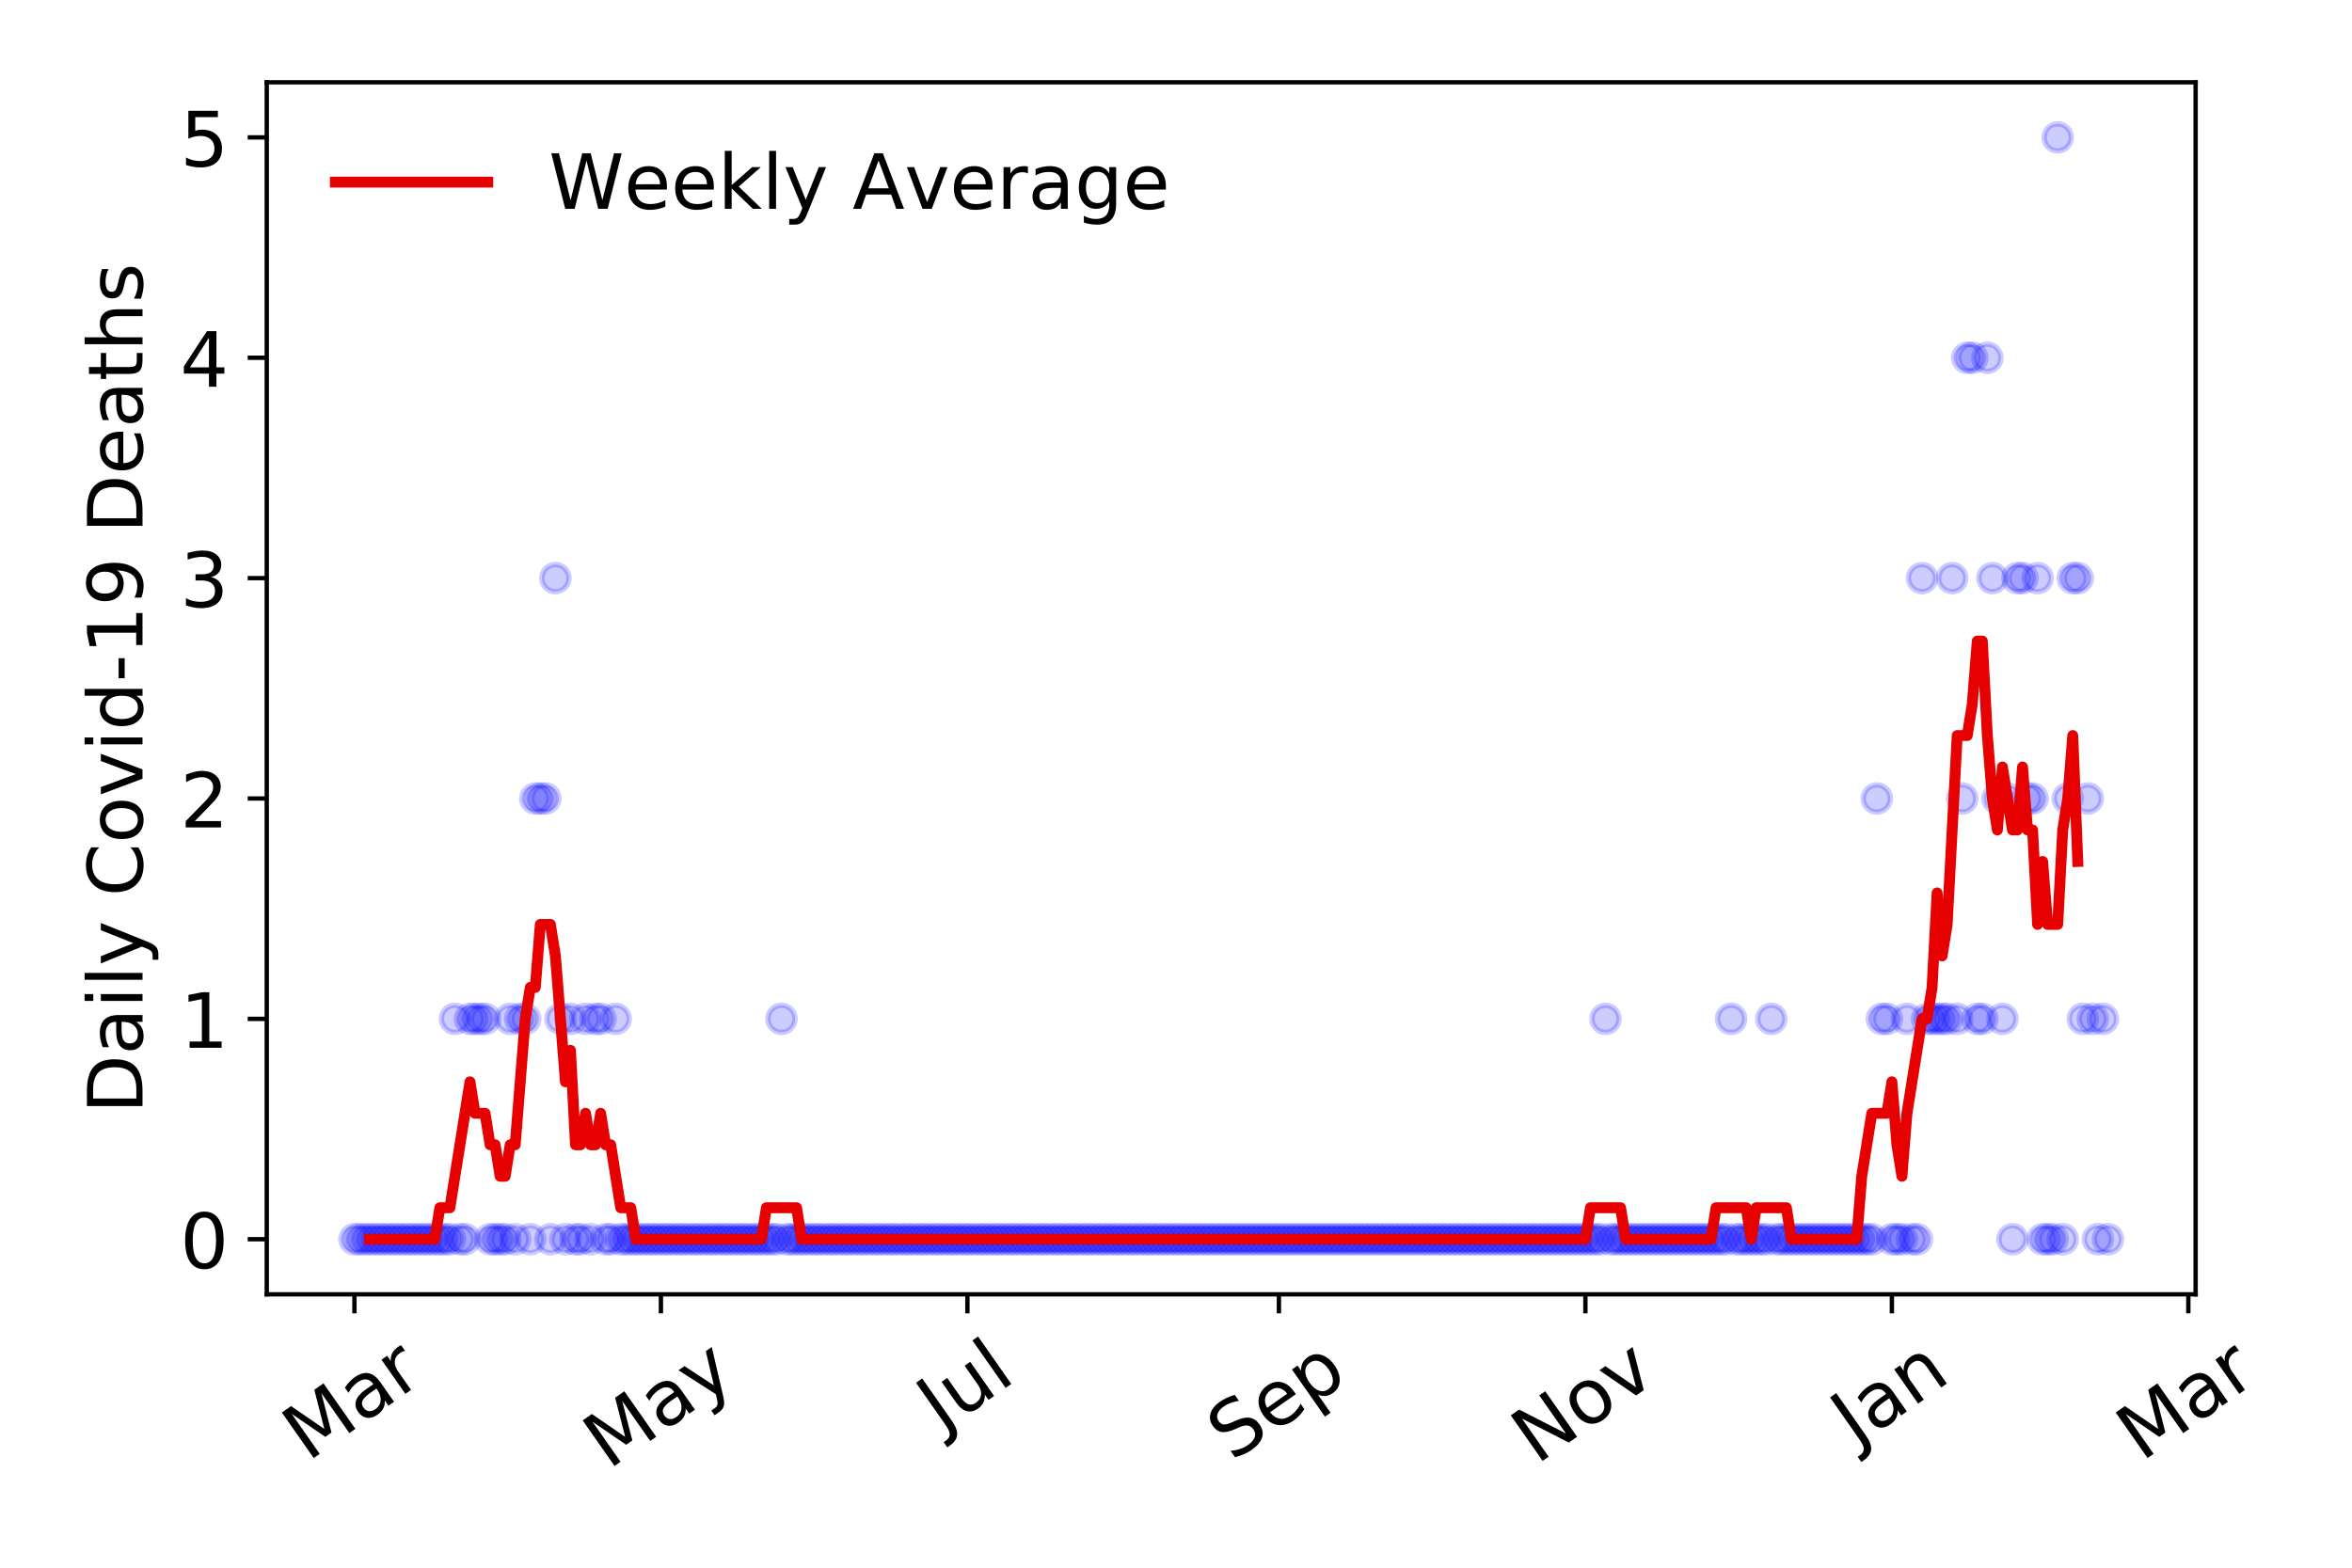 <?xml version="1.0" encoding="utf-8" standalone="no"?>
<!DOCTYPE svg PUBLIC "-//W3C//DTD SVG 1.1//EN"
  "http://www.w3.org/Graphics/SVG/1.1/DTD/svg11.dtd">
<!-- Created with matplotlib (https://matplotlib.org/) -->
<svg height="288pt" version="1.1" viewBox="0 0 432 288" width="432pt" xmlns="http://www.w3.org/2000/svg" xmlns:xlink="http://www.w3.org/1999/xlink">
 <defs>
  <style type="text/css">
*{stroke-linecap:butt;stroke-linejoin:round;}
  </style>
 </defs>
 <g id="figure_1">
  <g id="patch_1">
   <path d="M 0 288 
L 432 288 
L 432 0 
L 0 0 
z
" style="fill:#ffffff;"/>
  </g>
  <g id="axes_1">
   <g id="patch_2">
    <path d="M 48.995 237.778 
L 403.276 237.778 
L 403.276 15.12 
L 48.995 15.12 
z
" style="fill:#ffffff;"/>
   </g>
   <g id="matplotlib.axis_1">
    <g id="xtick_1">
     <g id="line2d_1">
      <defs>
       <path d="M 0 0 
L 0 3.5 
" id="m633ba98d02" style="stroke:#000000;stroke-width:0.8;"/>
      </defs>
      <g>
       <use style="stroke:#000000;stroke-width:0.8;" x="65.099" xlink:href="#m633ba98d02" y="237.778"/>
      </g>
     </g>
     <g id="text_1">
      <!-- Mar -->
      <defs>
       <path d="M 9.812 72.906 
L 24.516 72.906 
L 43.109 23.297 
L 61.812 72.906 
L 76.516 72.906 
L 76.516 0 
L 66.891 0 
L 66.891 64.016 
L 48.094 14.016 
L 38.188 14.016 
L 19.391 64.016 
L 19.391 0 
L 9.812 0 
z
" id="DejaVuSans-77"/>
       <path d="M 34.281 27.484 
Q 23.391 27.484 19.188 25 
Q 14.984 22.516 14.984 16.5 
Q 14.984 11.719 18.141 8.906 
Q 21.297 6.109 26.703 6.109 
Q 34.188 6.109 38.703 11.406 
Q 43.219 16.703 43.219 25.484 
L 43.219 27.484 
z
M 52.203 31.203 
L 52.203 0 
L 43.219 0 
L 43.219 8.297 
Q 40.141 3.328 35.547 0.953 
Q 30.953 -1.422 24.312 -1.422 
Q 15.922 -1.422 10.953 3.297 
Q 6 8.016 6 15.922 
Q 6 25.141 12.172 29.828 
Q 18.359 34.516 30.609 34.516 
L 43.219 34.516 
L 43.219 35.406 
Q 43.219 41.609 39.141 45 
Q 35.062 48.391 27.688 48.391 
Q 23 48.391 18.547 47.266 
Q 14.109 46.141 10.016 43.891 
L 10.016 52.203 
Q 14.938 54.109 19.578 55.047 
Q 24.219 56 28.609 56 
Q 40.484 56 46.344 49.844 
Q 52.203 43.703 52.203 31.203 
z
" id="DejaVuSans-97"/>
       <path d="M 41.109 46.297 
Q 39.594 47.172 37.812 47.578 
Q 36.031 48 33.891 48 
Q 26.266 48 22.188 43.047 
Q 18.109 38.094 18.109 28.812 
L 18.109 0 
L 9.078 0 
L 9.078 54.688 
L 18.109 54.688 
L 18.109 46.188 
Q 20.953 51.172 25.484 53.578 
Q 30.031 56 36.531 56 
Q 37.453 56 38.578 55.875 
Q 39.703 55.766 41.062 55.516 
z
" id="DejaVuSans-114"/>
      </defs>
      <g transform="translate(56.496 268.643)rotate(-35)scale(0.14 -0.14)">
       <use xlink:href="#DejaVuSans-77"/>
       <use x="86.279" xlink:href="#DejaVuSans-97"/>
       <use x="147.559" xlink:href="#DejaVuSans-114"/>
      </g>
     </g>
    </g>
    <g id="xtick_2">
     <g id="line2d_2">
      <g>
       <use style="stroke:#000000;stroke-width:0.8;" x="121.392" xlink:href="#m633ba98d02" y="237.778"/>
      </g>
     </g>
     <g id="text_2">
      <!-- May -->
      <defs>
       <path d="M 32.172 -5.078 
Q 28.375 -14.844 24.75 -17.812 
Q 21.141 -20.797 15.094 -20.797 
L 7.906 -20.797 
L 7.906 -13.281 
L 13.188 -13.281 
Q 16.891 -13.281 18.938 -11.516 
Q 21 -9.766 23.484 -3.219 
L 25.094 0.875 
L 2.984 54.688 
L 12.5 54.688 
L 29.594 11.922 
L 46.688 54.688 
L 56.203 54.688 
z
" id="DejaVuSans-121"/>
      </defs>
      <g transform="translate(111.753 270.094)rotate(-35)scale(0.14 -0.14)">
       <use xlink:href="#DejaVuSans-77"/>
       <use x="86.279" xlink:href="#DejaVuSans-97"/>
       <use x="147.559" xlink:href="#DejaVuSans-121"/>
      </g>
     </g>
    </g>
    <g id="xtick_3">
     <g id="line2d_3">
      <g>
       <use style="stroke:#000000;stroke-width:0.8;" x="177.686" xlink:href="#m633ba98d02" y="237.778"/>
      </g>
     </g>
     <g id="text_3">
      <!-- Jul -->
      <defs>
       <path d="M 9.812 72.906 
L 19.672 72.906 
L 19.672 5.078 
Q 19.672 -8.109 14.672 -14.062 
Q 9.672 -20.016 -1.422 -20.016 
L -5.172 -20.016 
L -5.172 -11.719 
L -2.094 -11.719 
Q 4.438 -11.719 7.125 -8.047 
Q 9.812 -4.391 9.812 5.078 
z
" id="DejaVuSans-74"/>
       <path d="M 8.5 21.578 
L 8.5 54.688 
L 17.484 54.688 
L 17.484 21.922 
Q 17.484 14.156 20.5 10.266 
Q 23.531 6.391 29.594 6.391 
Q 36.859 6.391 41.078 11.031 
Q 45.312 15.672 45.312 23.688 
L 45.312 54.688 
L 54.297 54.688 
L 54.297 0 
L 45.312 0 
L 45.312 8.406 
Q 42.047 3.422 37.719 1 
Q 33.406 -1.422 27.688 -1.422 
Q 18.266 -1.422 13.375 4.438 
Q 8.5 10.297 8.5 21.578 
z
M 31.109 56 
z
" id="DejaVuSans-117"/>
       <path d="M 9.422 75.984 
L 18.406 75.984 
L 18.406 0 
L 9.422 0 
z
" id="DejaVuSans-108"/>
      </defs>
      <g transform="translate(172.983 263.181)rotate(-35)scale(0.14 -0.14)">
       <use xlink:href="#DejaVuSans-74"/>
       <use x="29.492" xlink:href="#DejaVuSans-117"/>
       <use x="92.871" xlink:href="#DejaVuSans-108"/>
      </g>
     </g>
    </g>
    <g id="xtick_4">
     <g id="line2d_4">
      <g>
       <use style="stroke:#000000;stroke-width:0.8;" x="234.902" xlink:href="#m633ba98d02" y="237.778"/>
      </g>
     </g>
     <g id="text_4">
      <!-- Sep -->
      <defs>
       <path d="M 53.516 70.516 
L 53.516 60.891 
Q 47.906 63.578 42.922 64.891 
Q 37.938 66.219 33.297 66.219 
Q 25.25 66.219 20.875 63.094 
Q 16.5 59.969 16.5 54.203 
Q 16.5 49.359 19.406 46.891 
Q 22.312 44.438 30.422 42.922 
L 36.375 41.703 
Q 47.406 39.594 52.656 34.297 
Q 57.906 29 57.906 20.125 
Q 57.906 9.516 50.797 4.047 
Q 43.703 -1.422 29.984 -1.422 
Q 24.812 -1.422 18.969 -0.25 
Q 13.141 0.922 6.891 3.219 
L 6.891 13.375 
Q 12.891 10.016 18.656 8.297 
Q 24.422 6.594 29.984 6.594 
Q 38.422 6.594 43.016 9.906 
Q 47.609 13.234 47.609 19.391 
Q 47.609 24.75 44.312 27.781 
Q 41.016 30.812 33.5 32.328 
L 27.484 33.5 
Q 16.453 35.688 11.516 40.375 
Q 6.594 45.062 6.594 53.422 
Q 6.594 63.094 13.406 68.656 
Q 20.219 74.219 32.172 74.219 
Q 37.312 74.219 42.625 73.281 
Q 47.953 72.359 53.516 70.516 
z
" id="DejaVuSans-83"/>
       <path d="M 56.203 29.594 
L 56.203 25.203 
L 14.891 25.203 
Q 15.484 15.922 20.484 11.062 
Q 25.484 6.203 34.422 6.203 
Q 39.594 6.203 44.453 7.469 
Q 49.312 8.734 54.109 11.281 
L 54.109 2.781 
Q 49.266 0.734 44.188 -0.344 
Q 39.109 -1.422 33.891 -1.422 
Q 20.797 -1.422 13.156 6.188 
Q 5.516 13.812 5.516 26.812 
Q 5.516 40.234 12.766 48.109 
Q 20.016 56 32.328 56 
Q 43.359 56 49.781 48.891 
Q 56.203 41.797 56.203 29.594 
z
M 47.219 32.234 
Q 47.125 39.594 43.094 43.984 
Q 39.062 48.391 32.422 48.391 
Q 24.906 48.391 20.391 44.141 
Q 15.875 39.891 15.188 32.172 
z
" id="DejaVuSans-101"/>
       <path d="M 18.109 8.203 
L 18.109 -20.797 
L 9.078 -20.797 
L 9.078 54.688 
L 18.109 54.688 
L 18.109 46.391 
Q 20.953 51.266 25.266 53.625 
Q 29.594 56 35.594 56 
Q 45.562 56 51.781 48.094 
Q 58.016 40.188 58.016 27.297 
Q 58.016 14.406 51.781 6.484 
Q 45.562 -1.422 35.594 -1.422 
Q 29.594 -1.422 25.266 0.953 
Q 20.953 3.328 18.109 8.203 
z
M 48.688 27.297 
Q 48.688 37.203 44.609 42.844 
Q 40.531 48.484 33.406 48.484 
Q 26.266 48.484 22.188 42.844 
Q 18.109 37.203 18.109 27.297 
Q 18.109 17.391 22.188 11.75 
Q 26.266 6.109 33.406 6.109 
Q 40.531 6.109 44.609 11.75 
Q 48.688 17.391 48.688 27.297 
z
" id="DejaVuSans-112"/>
      </defs>
      <g transform="translate(226.31 268.629)rotate(-35)scale(0.14 -0.14)">
       <use xlink:href="#DejaVuSans-83"/>
       <use x="63.477" xlink:href="#DejaVuSans-101"/>
       <use x="125" xlink:href="#DejaVuSans-112"/>
      </g>
     </g>
    </g>
    <g id="xtick_5">
     <g id="line2d_5">
      <g>
       <use style="stroke:#000000;stroke-width:0.8;" x="291.196" xlink:href="#m633ba98d02" y="237.778"/>
      </g>
     </g>
     <g id="text_5">
      <!-- Nov -->
      <defs>
       <path d="M 9.812 72.906 
L 23.094 72.906 
L 55.422 11.922 
L 55.422 72.906 
L 64.984 72.906 
L 64.984 0 
L 51.703 0 
L 19.391 60.984 
L 19.391 0 
L 9.812 0 
z
" id="DejaVuSans-78"/>
       <path d="M 30.609 48.391 
Q 23.391 48.391 19.188 42.75 
Q 14.984 37.109 14.984 27.297 
Q 14.984 17.484 19.156 11.844 
Q 23.344 6.203 30.609 6.203 
Q 37.797 6.203 41.984 11.859 
Q 46.188 17.531 46.188 27.297 
Q 46.188 37.016 41.984 42.703 
Q 37.797 48.391 30.609 48.391 
z
M 30.609 56 
Q 42.328 56 49.016 48.375 
Q 55.719 40.766 55.719 27.297 
Q 55.719 13.875 49.016 6.219 
Q 42.328 -1.422 30.609 -1.422 
Q 18.844 -1.422 12.172 6.219 
Q 5.516 13.875 5.516 27.297 
Q 5.516 40.766 12.172 48.375 
Q 18.844 56 30.609 56 
z
" id="DejaVuSans-111"/>
       <path d="M 2.984 54.688 
L 12.5 54.688 
L 29.594 8.797 
L 46.688 54.688 
L 56.203 54.688 
L 35.688 0 
L 23.484 0 
z
" id="DejaVuSans-118"/>
      </defs>
      <g transform="translate(282.22 269.166)rotate(-35)scale(0.14 -0.14)">
       <use xlink:href="#DejaVuSans-78"/>
       <use x="74.805" xlink:href="#DejaVuSans-111"/>
       <use x="135.986" xlink:href="#DejaVuSans-118"/>
      </g>
     </g>
    </g>
    <g id="xtick_6">
     <g id="line2d_6">
      <g>
       <use style="stroke:#000000;stroke-width:0.8;" x="347.49" xlink:href="#m633ba98d02" y="237.778"/>
      </g>
     </g>
     <g id="text_6">
      <!-- Jan -->
      <defs>
       <path d="M 54.891 33.016 
L 54.891 0 
L 45.906 0 
L 45.906 32.719 
Q 45.906 40.484 42.875 44.328 
Q 39.844 48.188 33.797 48.188 
Q 26.516 48.188 22.312 43.547 
Q 18.109 38.922 18.109 30.906 
L 18.109 0 
L 9.078 0 
L 9.078 54.688 
L 18.109 54.688 
L 18.109 46.188 
Q 21.344 51.125 25.703 53.562 
Q 30.078 56 35.797 56 
Q 45.219 56 50.047 50.172 
Q 54.891 44.344 54.891 33.016 
z
" id="DejaVuSans-110"/>
      </defs>
      <g transform="translate(340.866 265.871)rotate(-35)scale(0.14 -0.14)">
       <use xlink:href="#DejaVuSans-74"/>
       <use x="29.492" xlink:href="#DejaVuSans-97"/>
       <use x="90.771" xlink:href="#DejaVuSans-110"/>
      </g>
     </g>
    </g>
    <g id="xtick_7">
     <g id="line2d_7">
      <g>
       <use style="stroke:#000000;stroke-width:0.8;" x="401.938" xlink:href="#m633ba98d02" y="237.778"/>
      </g>
     </g>
     <g id="text_7">
      <!-- Mar -->
      <g transform="translate(393.335 268.643)rotate(-35)scale(0.14 -0.14)">
       <use xlink:href="#DejaVuSans-77"/>
       <use x="86.279" xlink:href="#DejaVuSans-97"/>
       <use x="147.559" xlink:href="#DejaVuSans-114"/>
      </g>
     </g>
    </g>
   </g>
   <g id="matplotlib.axis_2">
    <g id="ytick_1">
     <g id="line2d_8">
      <defs>
       <path d="M 0 0 
L -3.5 0 
" id="m293cb3c021" style="stroke:#000000;stroke-width:0.8;"/>
      </defs>
      <g>
       <use style="stroke:#000000;stroke-width:0.8;" x="48.995" xlink:href="#m293cb3c021" y="227.657"/>
      </g>
     </g>
     <g id="text_8">
      <!-- 0 -->
      <defs>
       <path d="M 31.781 66.406 
Q 24.172 66.406 20.328 58.906 
Q 16.5 51.422 16.5 36.375 
Q 16.5 21.391 20.328 13.891 
Q 24.172 6.391 31.781 6.391 
Q 39.453 6.391 43.281 13.891 
Q 47.125 21.391 47.125 36.375 
Q 47.125 51.422 43.281 58.906 
Q 39.453 66.406 31.781 66.406 
z
M 31.781 74.219 
Q 44.047 74.219 50.516 64.516 
Q 56.984 54.828 56.984 36.375 
Q 56.984 17.969 50.516 8.266 
Q 44.047 -1.422 31.781 -1.422 
Q 19.531 -1.422 13.062 8.266 
Q 6.594 17.969 6.594 36.375 
Q 6.594 54.828 13.062 64.516 
Q 19.531 74.219 31.781 74.219 
z
" id="DejaVuSans-48"/>
      </defs>
      <g transform="translate(33.087 232.976)scale(0.14 -0.14)">
       <use xlink:href="#DejaVuSans-48"/>
      </g>
     </g>
    </g>
    <g id="ytick_2">
     <g id="line2d_9">
      <g>
       <use style="stroke:#000000;stroke-width:0.8;" x="48.995" xlink:href="#m293cb3c021" y="187.174"/>
      </g>
     </g>
     <g id="text_9">
      <!-- 1 -->
      <defs>
       <path d="M 12.406 8.297 
L 28.516 8.297 
L 28.516 63.922 
L 10.984 60.406 
L 10.984 69.391 
L 28.422 72.906 
L 38.281 72.906 
L 38.281 8.297 
L 54.391 8.297 
L 54.391 0 
L 12.406 0 
z
" id="DejaVuSans-49"/>
      </defs>
      <g transform="translate(33.087 192.493)scale(0.14 -0.14)">
       <use xlink:href="#DejaVuSans-49"/>
      </g>
     </g>
    </g>
    <g id="ytick_3">
     <g id="line2d_10">
      <g>
       <use style="stroke:#000000;stroke-width:0.8;" x="48.995" xlink:href="#m293cb3c021" y="146.691"/>
      </g>
     </g>
     <g id="text_10">
      <!-- 2 -->
      <defs>
       <path d="M 19.188 8.297 
L 53.609 8.297 
L 53.609 0 
L 7.328 0 
L 7.328 8.297 
Q 12.938 14.109 22.625 23.891 
Q 32.328 33.688 34.812 36.531 
Q 39.547 41.844 41.422 45.531 
Q 43.312 49.219 43.312 52.781 
Q 43.312 58.594 39.234 62.25 
Q 35.156 65.922 28.609 65.922 
Q 23.969 65.922 18.812 64.312 
Q 13.672 62.703 7.812 59.422 
L 7.812 69.391 
Q 13.766 71.781 18.938 73 
Q 24.125 74.219 28.422 74.219 
Q 39.75 74.219 46.484 68.547 
Q 53.219 62.891 53.219 53.422 
Q 53.219 48.922 51.531 44.891 
Q 49.859 40.875 45.406 35.406 
Q 44.188 33.984 37.641 27.219 
Q 31.109 20.453 19.188 8.297 
z
" id="DejaVuSans-50"/>
      </defs>
      <g transform="translate(33.087 152.01)scale(0.14 -0.14)">
       <use xlink:href="#DejaVuSans-50"/>
      </g>
     </g>
    </g>
    <g id="ytick_4">
     <g id="line2d_11">
      <g>
       <use style="stroke:#000000;stroke-width:0.8;" x="48.995" xlink:href="#m293cb3c021" y="106.207"/>
      </g>
     </g>
     <g id="text_11">
      <!-- 3 -->
      <defs>
       <path d="M 40.578 39.312 
Q 47.656 37.797 51.625 33 
Q 55.609 28.219 55.609 21.188 
Q 55.609 10.406 48.188 4.484 
Q 40.766 -1.422 27.094 -1.422 
Q 22.516 -1.422 17.656 -0.516 
Q 12.797 0.391 7.625 2.203 
L 7.625 11.719 
Q 11.719 9.328 16.594 8.109 
Q 21.484 6.891 26.812 6.891 
Q 36.078 6.891 40.938 10.547 
Q 45.797 14.203 45.797 21.188 
Q 45.797 27.641 41.281 31.266 
Q 36.766 34.906 28.719 34.906 
L 20.219 34.906 
L 20.219 43.016 
L 29.109 43.016 
Q 36.375 43.016 40.234 45.922 
Q 44.094 48.828 44.094 54.297 
Q 44.094 59.906 40.109 62.906 
Q 36.141 65.922 28.719 65.922 
Q 24.656 65.922 20.016 65.031 
Q 15.375 64.156 9.812 62.312 
L 9.812 71.094 
Q 15.438 72.656 20.344 73.438 
Q 25.25 74.219 29.594 74.219 
Q 40.828 74.219 47.359 69.109 
Q 53.906 64.016 53.906 55.328 
Q 53.906 49.266 50.438 45.094 
Q 46.969 40.922 40.578 39.312 
z
" id="DejaVuSans-51"/>
      </defs>
      <g transform="translate(33.087 111.526)scale(0.14 -0.14)">
       <use xlink:href="#DejaVuSans-51"/>
      </g>
     </g>
    </g>
    <g id="ytick_5">
     <g id="line2d_12">
      <g>
       <use style="stroke:#000000;stroke-width:0.8;" x="48.995" xlink:href="#m293cb3c021" y="65.724"/>
      </g>
     </g>
     <g id="text_12">
      <!-- 4 -->
      <defs>
       <path d="M 37.797 64.312 
L 12.891 25.391 
L 37.797 25.391 
z
M 35.203 72.906 
L 47.609 72.906 
L 47.609 25.391 
L 58.016 25.391 
L 58.016 17.188 
L 47.609 17.188 
L 47.609 0 
L 37.797 0 
L 37.797 17.188 
L 4.891 17.188 
L 4.891 26.703 
z
" id="DejaVuSans-52"/>
      </defs>
      <g transform="translate(33.087 71.043)scale(0.14 -0.14)">
       <use xlink:href="#DejaVuSans-52"/>
      </g>
     </g>
    </g>
    <g id="ytick_6">
     <g id="line2d_13">
      <g>
       <use style="stroke:#000000;stroke-width:0.8;" x="48.995" xlink:href="#m293cb3c021" y="25.241"/>
      </g>
     </g>
     <g id="text_13">
      <!-- 5 -->
      <defs>
       <path d="M 10.797 72.906 
L 49.516 72.906 
L 49.516 64.594 
L 19.828 64.594 
L 19.828 46.734 
Q 21.969 47.469 24.109 47.828 
Q 26.266 48.188 28.422 48.188 
Q 40.625 48.188 47.75 41.5 
Q 54.891 34.812 54.891 23.391 
Q 54.891 11.625 47.562 5.094 
Q 40.234 -1.422 26.906 -1.422 
Q 22.312 -1.422 17.547 -0.641 
Q 12.797 0.141 7.719 1.703 
L 7.719 11.625 
Q 12.109 9.234 16.797 8.062 
Q 21.484 6.891 26.703 6.891 
Q 35.156 6.891 40.078 11.328 
Q 45.016 15.766 45.016 23.391 
Q 45.016 31 40.078 35.438 
Q 35.156 39.891 26.703 39.891 
Q 22.75 39.891 18.812 39.016 
Q 14.891 38.141 10.797 36.281 
z
" id="DejaVuSans-53"/>
      </defs>
      <g transform="translate(33.087 30.56)scale(0.14 -0.14)">
       <use xlink:href="#DejaVuSans-53"/>
      </g>
     </g>
    </g>
    <g id="text_14">
     <!-- Daily Covid-19 Deaths -->
     <defs>
      <path d="M 19.672 64.797 
L 19.672 8.109 
L 31.594 8.109 
Q 46.688 8.109 53.688 14.938 
Q 60.688 21.781 60.688 36.531 
Q 60.688 51.172 53.688 57.984 
Q 46.688 64.797 31.594 64.797 
z
M 9.812 72.906 
L 30.078 72.906 
Q 51.266 72.906 61.172 64.094 
Q 71.094 55.281 71.094 36.531 
Q 71.094 17.672 61.125 8.828 
Q 51.172 0 30.078 0 
L 9.812 0 
z
" id="DejaVuSans-68"/>
      <path d="M 9.422 54.688 
L 18.406 54.688 
L 18.406 0 
L 9.422 0 
z
M 9.422 75.984 
L 18.406 75.984 
L 18.406 64.594 
L 9.422 64.594 
z
" id="DejaVuSans-105"/>
      <path id="DejaVuSans-32"/>
      <path d="M 64.406 67.281 
L 64.406 56.891 
Q 59.422 61.531 53.781 63.812 
Q 48.141 66.109 41.797 66.109 
Q 29.297 66.109 22.656 58.469 
Q 16.016 50.828 16.016 36.375 
Q 16.016 21.969 22.656 14.328 
Q 29.297 6.688 41.797 6.688 
Q 48.141 6.688 53.781 8.984 
Q 59.422 11.281 64.406 15.922 
L 64.406 5.609 
Q 59.234 2.094 53.438 0.328 
Q 47.656 -1.422 41.219 -1.422 
Q 24.656 -1.422 15.125 8.703 
Q 5.609 18.844 5.609 36.375 
Q 5.609 53.953 15.125 64.078 
Q 24.656 74.219 41.219 74.219 
Q 47.75 74.219 53.531 72.484 
Q 59.328 70.75 64.406 67.281 
z
" id="DejaVuSans-67"/>
      <path d="M 45.406 46.391 
L 45.406 75.984 
L 54.391 75.984 
L 54.391 0 
L 45.406 0 
L 45.406 8.203 
Q 42.578 3.328 38.25 0.953 
Q 33.938 -1.422 27.875 -1.422 
Q 17.969 -1.422 11.734 6.484 
Q 5.516 14.406 5.516 27.297 
Q 5.516 40.188 11.734 48.094 
Q 17.969 56 27.875 56 
Q 33.938 56 38.25 53.625 
Q 42.578 51.266 45.406 46.391 
z
M 14.797 27.297 
Q 14.797 17.391 18.875 11.75 
Q 22.953 6.109 30.078 6.109 
Q 37.203 6.109 41.297 11.75 
Q 45.406 17.391 45.406 27.297 
Q 45.406 37.203 41.297 42.844 
Q 37.203 48.484 30.078 48.484 
Q 22.953 48.484 18.875 42.844 
Q 14.797 37.203 14.797 27.297 
z
" id="DejaVuSans-100"/>
      <path d="M 4.891 31.391 
L 31.203 31.391 
L 31.203 23.391 
L 4.891 23.391 
z
" id="DejaVuSans-45"/>
      <path d="M 10.984 1.516 
L 10.984 10.5 
Q 14.703 8.734 18.5 7.812 
Q 22.312 6.891 25.984 6.891 
Q 35.75 6.891 40.891 13.453 
Q 46.047 20.016 46.781 33.406 
Q 43.953 29.203 39.594 26.953 
Q 35.25 24.703 29.984 24.703 
Q 19.047 24.703 12.672 31.312 
Q 6.297 37.938 6.297 49.422 
Q 6.297 60.641 12.938 67.422 
Q 19.578 74.219 30.609 74.219 
Q 43.266 74.219 49.922 64.516 
Q 56.594 54.828 56.594 36.375 
Q 56.594 19.141 48.406 8.859 
Q 40.234 -1.422 26.422 -1.422 
Q 22.703 -1.422 18.891 -0.688 
Q 15.094 0.047 10.984 1.516 
z
M 30.609 32.422 
Q 37.25 32.422 41.125 36.953 
Q 45.016 41.5 45.016 49.422 
Q 45.016 57.281 41.125 61.844 
Q 37.25 66.406 30.609 66.406 
Q 23.969 66.406 20.094 61.844 
Q 16.219 57.281 16.219 49.422 
Q 16.219 41.5 20.094 36.953 
Q 23.969 32.422 30.609 32.422 
z
" id="DejaVuSans-57"/>
      <path d="M 18.312 70.219 
L 18.312 54.688 
L 36.812 54.688 
L 36.812 47.703 
L 18.312 47.703 
L 18.312 18.016 
Q 18.312 11.328 20.141 9.422 
Q 21.969 7.516 27.594 7.516 
L 36.812 7.516 
L 36.812 0 
L 27.594 0 
Q 17.188 0 13.234 3.875 
Q 9.281 7.766 9.281 18.016 
L 9.281 47.703 
L 2.688 47.703 
L 2.688 54.688 
L 9.281 54.688 
L 9.281 70.219 
z
" id="DejaVuSans-116"/>
      <path d="M 54.891 33.016 
L 54.891 0 
L 45.906 0 
L 45.906 32.719 
Q 45.906 40.484 42.875 44.328 
Q 39.844 48.188 33.797 48.188 
Q 26.516 48.188 22.312 43.547 
Q 18.109 38.922 18.109 30.906 
L 18.109 0 
L 9.078 0 
L 9.078 75.984 
L 18.109 75.984 
L 18.109 46.188 
Q 21.344 51.125 25.703 53.562 
Q 30.078 56 35.797 56 
Q 45.219 56 50.047 50.172 
Q 54.891 44.344 54.891 33.016 
z
" id="DejaVuSans-104"/>
      <path d="M 44.281 53.078 
L 44.281 44.578 
Q 40.484 46.531 36.375 47.5 
Q 32.281 48.484 27.875 48.484 
Q 21.188 48.484 17.844 46.438 
Q 14.5 44.391 14.5 40.281 
Q 14.5 37.156 16.891 35.375 
Q 19.281 33.594 26.516 31.984 
L 29.594 31.297 
Q 39.156 29.25 43.188 25.516 
Q 47.219 21.781 47.219 15.094 
Q 47.219 7.469 41.188 3.016 
Q 35.156 -1.422 24.609 -1.422 
Q 20.219 -1.422 15.453 -0.562 
Q 10.688 0.297 5.422 2 
L 5.422 11.281 
Q 10.406 8.688 15.234 7.391 
Q 20.062 6.109 24.812 6.109 
Q 31.156 6.109 34.562 8.281 
Q 37.984 10.453 37.984 14.406 
Q 37.984 18.062 35.516 20.016 
Q 33.062 21.969 24.703 23.781 
L 21.578 24.516 
Q 13.234 26.266 9.516 29.906 
Q 5.812 33.547 5.812 39.891 
Q 5.812 47.609 11.281 51.797 
Q 16.75 56 26.812 56 
Q 31.781 56 36.172 55.266 
Q 40.578 54.547 44.281 53.078 
z
" id="DejaVuSans-115"/>
     </defs>
     <g transform="translate(26.176 204.56)rotate(-90)scale(0.14 -0.14)">
      <use xlink:href="#DejaVuSans-68"/>
      <use x="77.002" xlink:href="#DejaVuSans-97"/>
      <use x="138.281" xlink:href="#DejaVuSans-105"/>
      <use x="166.064" xlink:href="#DejaVuSans-108"/>
      <use x="193.848" xlink:href="#DejaVuSans-121"/>
      <use x="253.027" xlink:href="#DejaVuSans-32"/>
      <use x="284.814" xlink:href="#DejaVuSans-67"/>
      <use x="354.639" xlink:href="#DejaVuSans-111"/>
      <use x="415.82" xlink:href="#DejaVuSans-118"/>
      <use x="475" xlink:href="#DejaVuSans-105"/>
      <use x="502.783" xlink:href="#DejaVuSans-100"/>
      <use x="566.26" xlink:href="#DejaVuSans-45"/>
      <use x="602.344" xlink:href="#DejaVuSans-49"/>
      <use x="665.967" xlink:href="#DejaVuSans-57"/>
      <use x="729.59" xlink:href="#DejaVuSans-32"/>
      <use x="761.377" xlink:href="#DejaVuSans-68"/>
      <use x="838.379" xlink:href="#DejaVuSans-101"/>
      <use x="899.902" xlink:href="#DejaVuSans-97"/>
      <use x="961.182" xlink:href="#DejaVuSans-116"/>
      <use x="1000.391" xlink:href="#DejaVuSans-104"/>
      <use x="1063.77" xlink:href="#DejaVuSans-115"/>
     </g>
    </g>
   </g>
   <g id="line2d_14">
    <defs>
     <path d="M 0 2.5 
C 0.663 2.5 1.299 2.237 1.768 1.768 
C 2.237 1.299 2.5 0.663 2.5 0 
C 2.5 -0.663 2.237 -1.299 1.768 -1.768 
C 1.299 -2.237 0.663 -2.5 0 -2.5 
C -0.663 -2.5 -1.299 -2.237 -1.768 -1.768 
C -2.237 -1.299 -2.5 -0.663 -2.5 0 
C -2.5 0.663 -2.237 1.299 -1.768 1.768 
C -1.299 2.237 -0.663 2.5 0 2.5 
z
" id="mbc89f7111d" style="stroke:#0000ff;stroke-opacity:0.2;"/>
    </defs>
    <g clip-path="url(#pf225d966b4)">
     <use style="fill:#0000ff;fill-opacity:0.2;stroke:#0000ff;stroke-opacity:0.2;" x="65.099" xlink:href="#mbc89f7111d" y="227.657"/>
     <use style="fill:#0000ff;fill-opacity:0.2;stroke:#0000ff;stroke-opacity:0.2;" x="66.022" xlink:href="#mbc89f7111d" y="227.657"/>
     <use style="fill:#0000ff;fill-opacity:0.2;stroke:#0000ff;stroke-opacity:0.2;" x="66.944" xlink:href="#mbc89f7111d" y="227.657"/>
     <use style="fill:#0000ff;fill-opacity:0.2;stroke:#0000ff;stroke-opacity:0.2;" x="67.867" xlink:href="#mbc89f7111d" y="227.657"/>
     <use style="fill:#0000ff;fill-opacity:0.2;stroke:#0000ff;stroke-opacity:0.2;" x="68.79" xlink:href="#mbc89f7111d" y="227.657"/>
     <use style="fill:#0000ff;fill-opacity:0.2;stroke:#0000ff;stroke-opacity:0.2;" x="69.713" xlink:href="#mbc89f7111d" y="227.657"/>
     <use style="fill:#0000ff;fill-opacity:0.2;stroke:#0000ff;stroke-opacity:0.2;" x="70.636" xlink:href="#mbc89f7111d" y="227.657"/>
     <use style="fill:#0000ff;fill-opacity:0.2;stroke:#0000ff;stroke-opacity:0.2;" x="71.559" xlink:href="#mbc89f7111d" y="227.657"/>
     <use style="fill:#0000ff;fill-opacity:0.2;stroke:#0000ff;stroke-opacity:0.2;" x="72.481" xlink:href="#mbc89f7111d" y="227.657"/>
     <use style="fill:#0000ff;fill-opacity:0.2;stroke:#0000ff;stroke-opacity:0.2;" x="73.404" xlink:href="#mbc89f7111d" y="227.657"/>
     <use style="fill:#0000ff;fill-opacity:0.2;stroke:#0000ff;stroke-opacity:0.2;" x="74.327" xlink:href="#mbc89f7111d" y="227.657"/>
     <use style="fill:#0000ff;fill-opacity:0.2;stroke:#0000ff;stroke-opacity:0.2;" x="75.25" xlink:href="#mbc89f7111d" y="227.657"/>
     <use style="fill:#0000ff;fill-opacity:0.2;stroke:#0000ff;stroke-opacity:0.2;" x="76.173" xlink:href="#mbc89f7111d" y="227.657"/>
     <use style="fill:#0000ff;fill-opacity:0.2;stroke:#0000ff;stroke-opacity:0.2;" x="77.096" xlink:href="#mbc89f7111d" y="227.657"/>
     <use style="fill:#0000ff;fill-opacity:0.2;stroke:#0000ff;stroke-opacity:0.2;" x="78.019" xlink:href="#mbc89f7111d" y="227.657"/>
     <use style="fill:#0000ff;fill-opacity:0.2;stroke:#0000ff;stroke-opacity:0.2;" x="78.941" xlink:href="#mbc89f7111d" y="227.657"/>
     <use style="fill:#0000ff;fill-opacity:0.2;stroke:#0000ff;stroke-opacity:0.2;" x="79.864" xlink:href="#mbc89f7111d" y="227.657"/>
     <use style="fill:#0000ff;fill-opacity:0.2;stroke:#0000ff;stroke-opacity:0.2;" x="80.787" xlink:href="#mbc89f7111d" y="227.657"/>
     <use style="fill:#0000ff;fill-opacity:0.2;stroke:#0000ff;stroke-opacity:0.2;" x="81.71" xlink:href="#mbc89f7111d" y="227.657"/>
     <use style="fill:#0000ff;fill-opacity:0.2;stroke:#0000ff;stroke-opacity:0.2;" x="82.633" xlink:href="#mbc89f7111d" y="227.657"/>
     <use style="fill:#0000ff;fill-opacity:0.2;stroke:#0000ff;stroke-opacity:0.2;" x="83.556" xlink:href="#mbc89f7111d" y="187.174"/>
     <use style="fill:#0000ff;fill-opacity:0.2;stroke:#0000ff;stroke-opacity:0.2;" x="84.478" xlink:href="#mbc89f7111d" y="227.657"/>
     <use style="fill:#0000ff;fill-opacity:0.2;stroke:#0000ff;stroke-opacity:0.2;" x="85.401" xlink:href="#mbc89f7111d" y="227.657"/>
     <use style="fill:#0000ff;fill-opacity:0.2;stroke:#0000ff;stroke-opacity:0.2;" x="86.324" xlink:href="#mbc89f7111d" y="187.174"/>
     <use style="fill:#0000ff;fill-opacity:0.2;stroke:#0000ff;stroke-opacity:0.2;" x="87.247" xlink:href="#mbc89f7111d" y="187.174"/>
     <use style="fill:#0000ff;fill-opacity:0.2;stroke:#0000ff;stroke-opacity:0.2;" x="88.17" xlink:href="#mbc89f7111d" y="187.174"/>
     <use style="fill:#0000ff;fill-opacity:0.2;stroke:#0000ff;stroke-opacity:0.2;" x="89.093" xlink:href="#mbc89f7111d" y="187.174"/>
     <use style="fill:#0000ff;fill-opacity:0.2;stroke:#0000ff;stroke-opacity:0.2;" x="90.016" xlink:href="#mbc89f7111d" y="227.657"/>
     <use style="fill:#0000ff;fill-opacity:0.2;stroke:#0000ff;stroke-opacity:0.2;" x="90.938" xlink:href="#mbc89f7111d" y="227.657"/>
     <use style="fill:#0000ff;fill-opacity:0.2;stroke:#0000ff;stroke-opacity:0.2;" x="91.861" xlink:href="#mbc89f7111d" y="227.657"/>
     <use style="fill:#0000ff;fill-opacity:0.2;stroke:#0000ff;stroke-opacity:0.2;" x="92.784" xlink:href="#mbc89f7111d" y="227.657"/>
     <use style="fill:#0000ff;fill-opacity:0.2;stroke:#0000ff;stroke-opacity:0.2;" x="93.707" xlink:href="#mbc89f7111d" y="187.174"/>
     <use style="fill:#0000ff;fill-opacity:0.2;stroke:#0000ff;stroke-opacity:0.2;" x="94.63" xlink:href="#mbc89f7111d" y="227.657"/>
     <use style="fill:#0000ff;fill-opacity:0.2;stroke:#0000ff;stroke-opacity:0.2;" x="95.553" xlink:href="#mbc89f7111d" y="187.174"/>
     <use style="fill:#0000ff;fill-opacity:0.2;stroke:#0000ff;stroke-opacity:0.2;" x="96.475" xlink:href="#mbc89f7111d" y="187.174"/>
     <use style="fill:#0000ff;fill-opacity:0.2;stroke:#0000ff;stroke-opacity:0.2;" x="97.398" xlink:href="#mbc89f7111d" y="227.657"/>
     <use style="fill:#0000ff;fill-opacity:0.2;stroke:#0000ff;stroke-opacity:0.2;" x="98.321" xlink:href="#mbc89f7111d" y="146.691"/>
     <use style="fill:#0000ff;fill-opacity:0.2;stroke:#0000ff;stroke-opacity:0.2;" x="99.244" xlink:href="#mbc89f7111d" y="146.691"/>
     <use style="fill:#0000ff;fill-opacity:0.2;stroke:#0000ff;stroke-opacity:0.2;" x="100.167" xlink:href="#mbc89f7111d" y="146.691"/>
     <use style="fill:#0000ff;fill-opacity:0.2;stroke:#0000ff;stroke-opacity:0.2;" x="101.09" xlink:href="#mbc89f7111d" y="227.657"/>
     <use style="fill:#0000ff;fill-opacity:0.2;stroke:#0000ff;stroke-opacity:0.2;" x="102.013" xlink:href="#mbc89f7111d" y="106.207"/>
     <use style="fill:#0000ff;fill-opacity:0.2;stroke:#0000ff;stroke-opacity:0.2;" x="102.935" xlink:href="#mbc89f7111d" y="187.174"/>
     <use style="fill:#0000ff;fill-opacity:0.2;stroke:#0000ff;stroke-opacity:0.2;" x="103.858" xlink:href="#mbc89f7111d" y="227.657"/>
     <use style="fill:#0000ff;fill-opacity:0.2;stroke:#0000ff;stroke-opacity:0.2;" x="104.781" xlink:href="#mbc89f7111d" y="187.174"/>
     <use style="fill:#0000ff;fill-opacity:0.2;stroke:#0000ff;stroke-opacity:0.2;" x="105.704" xlink:href="#mbc89f7111d" y="227.657"/>
     <use style="fill:#0000ff;fill-opacity:0.2;stroke:#0000ff;stroke-opacity:0.2;" x="106.627" xlink:href="#mbc89f7111d" y="227.657"/>
     <use style="fill:#0000ff;fill-opacity:0.2;stroke:#0000ff;stroke-opacity:0.2;" x="107.55" xlink:href="#mbc89f7111d" y="187.174"/>
     <use style="fill:#0000ff;fill-opacity:0.2;stroke:#0000ff;stroke-opacity:0.2;" x="108.472" xlink:href="#mbc89f7111d" y="227.657"/>
     <use style="fill:#0000ff;fill-opacity:0.2;stroke:#0000ff;stroke-opacity:0.2;" x="109.395" xlink:href="#mbc89f7111d" y="187.174"/>
     <use style="fill:#0000ff;fill-opacity:0.2;stroke:#0000ff;stroke-opacity:0.2;" x="110.318" xlink:href="#mbc89f7111d" y="187.174"/>
     <use style="fill:#0000ff;fill-opacity:0.2;stroke:#0000ff;stroke-opacity:0.2;" x="111.241" xlink:href="#mbc89f7111d" y="227.657"/>
     <use style="fill:#0000ff;fill-opacity:0.2;stroke:#0000ff;stroke-opacity:0.2;" x="112.164" xlink:href="#mbc89f7111d" y="227.657"/>
     <use style="fill:#0000ff;fill-opacity:0.2;stroke:#0000ff;stroke-opacity:0.2;" x="113.087" xlink:href="#mbc89f7111d" y="187.174"/>
     <use style="fill:#0000ff;fill-opacity:0.2;stroke:#0000ff;stroke-opacity:0.2;" x="114.01" xlink:href="#mbc89f7111d" y="227.657"/>
     <use style="fill:#0000ff;fill-opacity:0.2;stroke:#0000ff;stroke-opacity:0.2;" x="114.932" xlink:href="#mbc89f7111d" y="227.657"/>
     <use style="fill:#0000ff;fill-opacity:0.2;stroke:#0000ff;stroke-opacity:0.2;" x="115.855" xlink:href="#mbc89f7111d" y="227.657"/>
     <use style="fill:#0000ff;fill-opacity:0.2;stroke:#0000ff;stroke-opacity:0.2;" x="116.778" xlink:href="#mbc89f7111d" y="227.657"/>
     <use style="fill:#0000ff;fill-opacity:0.2;stroke:#0000ff;stroke-opacity:0.2;" x="117.701" xlink:href="#mbc89f7111d" y="227.657"/>
     <use style="fill:#0000ff;fill-opacity:0.2;stroke:#0000ff;stroke-opacity:0.2;" x="118.624" xlink:href="#mbc89f7111d" y="227.657"/>
     <use style="fill:#0000ff;fill-opacity:0.2;stroke:#0000ff;stroke-opacity:0.2;" x="119.547" xlink:href="#mbc89f7111d" y="227.657"/>
     <use style="fill:#0000ff;fill-opacity:0.2;stroke:#0000ff;stroke-opacity:0.2;" x="120.469" xlink:href="#mbc89f7111d" y="227.657"/>
     <use style="fill:#0000ff;fill-opacity:0.2;stroke:#0000ff;stroke-opacity:0.2;" x="121.392" xlink:href="#mbc89f7111d" y="227.657"/>
     <use style="fill:#0000ff;fill-opacity:0.2;stroke:#0000ff;stroke-opacity:0.2;" x="122.315" xlink:href="#mbc89f7111d" y="227.657"/>
     <use style="fill:#0000ff;fill-opacity:0.2;stroke:#0000ff;stroke-opacity:0.2;" x="123.238" xlink:href="#mbc89f7111d" y="227.657"/>
     <use style="fill:#0000ff;fill-opacity:0.2;stroke:#0000ff;stroke-opacity:0.2;" x="124.161" xlink:href="#mbc89f7111d" y="227.657"/>
     <use style="fill:#0000ff;fill-opacity:0.2;stroke:#0000ff;stroke-opacity:0.2;" x="125.084" xlink:href="#mbc89f7111d" y="227.657"/>
     <use style="fill:#0000ff;fill-opacity:0.2;stroke:#0000ff;stroke-opacity:0.2;" x="126.007" xlink:href="#mbc89f7111d" y="227.657"/>
     <use style="fill:#0000ff;fill-opacity:0.2;stroke:#0000ff;stroke-opacity:0.2;" x="126.929" xlink:href="#mbc89f7111d" y="227.657"/>
     <use style="fill:#0000ff;fill-opacity:0.2;stroke:#0000ff;stroke-opacity:0.2;" x="127.852" xlink:href="#mbc89f7111d" y="227.657"/>
     <use style="fill:#0000ff;fill-opacity:0.2;stroke:#0000ff;stroke-opacity:0.2;" x="128.775" xlink:href="#mbc89f7111d" y="227.657"/>
     <use style="fill:#0000ff;fill-opacity:0.2;stroke:#0000ff;stroke-opacity:0.2;" x="129.698" xlink:href="#mbc89f7111d" y="227.657"/>
     <use style="fill:#0000ff;fill-opacity:0.2;stroke:#0000ff;stroke-opacity:0.2;" x="130.621" xlink:href="#mbc89f7111d" y="227.657"/>
     <use style="fill:#0000ff;fill-opacity:0.2;stroke:#0000ff;stroke-opacity:0.2;" x="131.544" xlink:href="#mbc89f7111d" y="227.657"/>
     <use style="fill:#0000ff;fill-opacity:0.2;stroke:#0000ff;stroke-opacity:0.2;" x="132.466" xlink:href="#mbc89f7111d" y="227.657"/>
     <use style="fill:#0000ff;fill-opacity:0.2;stroke:#0000ff;stroke-opacity:0.2;" x="133.389" xlink:href="#mbc89f7111d" y="227.657"/>
     <use style="fill:#0000ff;fill-opacity:0.2;stroke:#0000ff;stroke-opacity:0.2;" x="134.312" xlink:href="#mbc89f7111d" y="227.657"/>
     <use style="fill:#0000ff;fill-opacity:0.2;stroke:#0000ff;stroke-opacity:0.2;" x="135.235" xlink:href="#mbc89f7111d" y="227.657"/>
     <use style="fill:#0000ff;fill-opacity:0.2;stroke:#0000ff;stroke-opacity:0.2;" x="136.158" xlink:href="#mbc89f7111d" y="227.657"/>
     <use style="fill:#0000ff;fill-opacity:0.2;stroke:#0000ff;stroke-opacity:0.2;" x="137.081" xlink:href="#mbc89f7111d" y="227.657"/>
     <use style="fill:#0000ff;fill-opacity:0.2;stroke:#0000ff;stroke-opacity:0.2;" x="138.004" xlink:href="#mbc89f7111d" y="227.657"/>
     <use style="fill:#0000ff;fill-opacity:0.2;stroke:#0000ff;stroke-opacity:0.2;" x="138.926" xlink:href="#mbc89f7111d" y="227.657"/>
     <use style="fill:#0000ff;fill-opacity:0.2;stroke:#0000ff;stroke-opacity:0.2;" x="139.849" xlink:href="#mbc89f7111d" y="227.657"/>
     <use style="fill:#0000ff;fill-opacity:0.2;stroke:#0000ff;stroke-opacity:0.2;" x="140.772" xlink:href="#mbc89f7111d" y="227.657"/>
     <use style="fill:#0000ff;fill-opacity:0.2;stroke:#0000ff;stroke-opacity:0.2;" x="141.695" xlink:href="#mbc89f7111d" y="227.657"/>
     <use style="fill:#0000ff;fill-opacity:0.2;stroke:#0000ff;stroke-opacity:0.2;" x="142.618" xlink:href="#mbc89f7111d" y="227.657"/>
     <use style="fill:#0000ff;fill-opacity:0.2;stroke:#0000ff;stroke-opacity:0.2;" x="143.541" xlink:href="#mbc89f7111d" y="187.174"/>
     <use style="fill:#0000ff;fill-opacity:0.2;stroke:#0000ff;stroke-opacity:0.2;" x="144.463" xlink:href="#mbc89f7111d" y="227.657"/>
     <use style="fill:#0000ff;fill-opacity:0.2;stroke:#0000ff;stroke-opacity:0.2;" x="145.386" xlink:href="#mbc89f7111d" y="227.657"/>
     <use style="fill:#0000ff;fill-opacity:0.2;stroke:#0000ff;stroke-opacity:0.2;" x="146.309" xlink:href="#mbc89f7111d" y="227.657"/>
     <use style="fill:#0000ff;fill-opacity:0.2;stroke:#0000ff;stroke-opacity:0.2;" x="147.232" xlink:href="#mbc89f7111d" y="227.657"/>
     <use style="fill:#0000ff;fill-opacity:0.2;stroke:#0000ff;stroke-opacity:0.2;" x="148.155" xlink:href="#mbc89f7111d" y="227.657"/>
     <use style="fill:#0000ff;fill-opacity:0.2;stroke:#0000ff;stroke-opacity:0.2;" x="149.078" xlink:href="#mbc89f7111d" y="227.657"/>
     <use style="fill:#0000ff;fill-opacity:0.2;stroke:#0000ff;stroke-opacity:0.2;" x="150.001" xlink:href="#mbc89f7111d" y="227.657"/>
     <use style="fill:#0000ff;fill-opacity:0.2;stroke:#0000ff;stroke-opacity:0.2;" x="150.923" xlink:href="#mbc89f7111d" y="227.657"/>
     <use style="fill:#0000ff;fill-opacity:0.2;stroke:#0000ff;stroke-opacity:0.2;" x="151.846" xlink:href="#mbc89f7111d" y="227.657"/>
     <use style="fill:#0000ff;fill-opacity:0.2;stroke:#0000ff;stroke-opacity:0.2;" x="152.769" xlink:href="#mbc89f7111d" y="227.657"/>
     <use style="fill:#0000ff;fill-opacity:0.2;stroke:#0000ff;stroke-opacity:0.2;" x="153.692" xlink:href="#mbc89f7111d" y="227.657"/>
     <use style="fill:#0000ff;fill-opacity:0.2;stroke:#0000ff;stroke-opacity:0.2;" x="154.615" xlink:href="#mbc89f7111d" y="227.657"/>
     <use style="fill:#0000ff;fill-opacity:0.2;stroke:#0000ff;stroke-opacity:0.2;" x="155.538" xlink:href="#mbc89f7111d" y="227.657"/>
     <use style="fill:#0000ff;fill-opacity:0.2;stroke:#0000ff;stroke-opacity:0.2;" x="156.46" xlink:href="#mbc89f7111d" y="227.657"/>
     <use style="fill:#0000ff;fill-opacity:0.2;stroke:#0000ff;stroke-opacity:0.2;" x="157.383" xlink:href="#mbc89f7111d" y="227.657"/>
     <use style="fill:#0000ff;fill-opacity:0.2;stroke:#0000ff;stroke-opacity:0.2;" x="158.306" xlink:href="#mbc89f7111d" y="227.657"/>
     <use style="fill:#0000ff;fill-opacity:0.2;stroke:#0000ff;stroke-opacity:0.2;" x="159.229" xlink:href="#mbc89f7111d" y="227.657"/>
     <use style="fill:#0000ff;fill-opacity:0.2;stroke:#0000ff;stroke-opacity:0.2;" x="160.152" xlink:href="#mbc89f7111d" y="227.657"/>
     <use style="fill:#0000ff;fill-opacity:0.2;stroke:#0000ff;stroke-opacity:0.2;" x="161.075" xlink:href="#mbc89f7111d" y="227.657"/>
     <use style="fill:#0000ff;fill-opacity:0.2;stroke:#0000ff;stroke-opacity:0.2;" x="161.998" xlink:href="#mbc89f7111d" y="227.657"/>
     <use style="fill:#0000ff;fill-opacity:0.2;stroke:#0000ff;stroke-opacity:0.2;" x="162.92" xlink:href="#mbc89f7111d" y="227.657"/>
     <use style="fill:#0000ff;fill-opacity:0.2;stroke:#0000ff;stroke-opacity:0.2;" x="163.843" xlink:href="#mbc89f7111d" y="227.657"/>
     <use style="fill:#0000ff;fill-opacity:0.2;stroke:#0000ff;stroke-opacity:0.2;" x="164.766" xlink:href="#mbc89f7111d" y="227.657"/>
     <use style="fill:#0000ff;fill-opacity:0.2;stroke:#0000ff;stroke-opacity:0.2;" x="165.689" xlink:href="#mbc89f7111d" y="227.657"/>
     <use style="fill:#0000ff;fill-opacity:0.2;stroke:#0000ff;stroke-opacity:0.2;" x="166.612" xlink:href="#mbc89f7111d" y="227.657"/>
     <use style="fill:#0000ff;fill-opacity:0.2;stroke:#0000ff;stroke-opacity:0.2;" x="167.535" xlink:href="#mbc89f7111d" y="227.657"/>
     <use style="fill:#0000ff;fill-opacity:0.2;stroke:#0000ff;stroke-opacity:0.2;" x="168.457" xlink:href="#mbc89f7111d" y="227.657"/>
     <use style="fill:#0000ff;fill-opacity:0.2;stroke:#0000ff;stroke-opacity:0.2;" x="169.38" xlink:href="#mbc89f7111d" y="227.657"/>
     <use style="fill:#0000ff;fill-opacity:0.2;stroke:#0000ff;stroke-opacity:0.2;" x="170.303" xlink:href="#mbc89f7111d" y="227.657"/>
     <use style="fill:#0000ff;fill-opacity:0.2;stroke:#0000ff;stroke-opacity:0.2;" x="171.226" xlink:href="#mbc89f7111d" y="227.657"/>
     <use style="fill:#0000ff;fill-opacity:0.2;stroke:#0000ff;stroke-opacity:0.2;" x="172.149" xlink:href="#mbc89f7111d" y="227.657"/>
     <use style="fill:#0000ff;fill-opacity:0.2;stroke:#0000ff;stroke-opacity:0.2;" x="173.072" xlink:href="#mbc89f7111d" y="227.657"/>
     <use style="fill:#0000ff;fill-opacity:0.2;stroke:#0000ff;stroke-opacity:0.2;" x="173.995" xlink:href="#mbc89f7111d" y="227.657"/>
     <use style="fill:#0000ff;fill-opacity:0.2;stroke:#0000ff;stroke-opacity:0.2;" x="174.917" xlink:href="#mbc89f7111d" y="227.657"/>
     <use style="fill:#0000ff;fill-opacity:0.2;stroke:#0000ff;stroke-opacity:0.2;" x="175.84" xlink:href="#mbc89f7111d" y="227.657"/>
     <use style="fill:#0000ff;fill-opacity:0.2;stroke:#0000ff;stroke-opacity:0.2;" x="176.763" xlink:href="#mbc89f7111d" y="227.657"/>
     <use style="fill:#0000ff;fill-opacity:0.2;stroke:#0000ff;stroke-opacity:0.2;" x="177.686" xlink:href="#mbc89f7111d" y="227.657"/>
     <use style="fill:#0000ff;fill-opacity:0.2;stroke:#0000ff;stroke-opacity:0.2;" x="178.609" xlink:href="#mbc89f7111d" y="227.657"/>
     <use style="fill:#0000ff;fill-opacity:0.2;stroke:#0000ff;stroke-opacity:0.2;" x="179.532" xlink:href="#mbc89f7111d" y="227.657"/>
     <use style="fill:#0000ff;fill-opacity:0.2;stroke:#0000ff;stroke-opacity:0.2;" x="180.454" xlink:href="#mbc89f7111d" y="227.657"/>
     <use style="fill:#0000ff;fill-opacity:0.2;stroke:#0000ff;stroke-opacity:0.2;" x="181.377" xlink:href="#mbc89f7111d" y="227.657"/>
     <use style="fill:#0000ff;fill-opacity:0.2;stroke:#0000ff;stroke-opacity:0.2;" x="182.3" xlink:href="#mbc89f7111d" y="227.657"/>
     <use style="fill:#0000ff;fill-opacity:0.2;stroke:#0000ff;stroke-opacity:0.2;" x="183.223" xlink:href="#mbc89f7111d" y="227.657"/>
     <use style="fill:#0000ff;fill-opacity:0.2;stroke:#0000ff;stroke-opacity:0.2;" x="184.146" xlink:href="#mbc89f7111d" y="227.657"/>
     <use style="fill:#0000ff;fill-opacity:0.2;stroke:#0000ff;stroke-opacity:0.2;" x="185.069" xlink:href="#mbc89f7111d" y="227.657"/>
     <use style="fill:#0000ff;fill-opacity:0.2;stroke:#0000ff;stroke-opacity:0.2;" x="185.992" xlink:href="#mbc89f7111d" y="227.657"/>
     <use style="fill:#0000ff;fill-opacity:0.2;stroke:#0000ff;stroke-opacity:0.2;" x="186.914" xlink:href="#mbc89f7111d" y="227.657"/>
     <use style="fill:#0000ff;fill-opacity:0.2;stroke:#0000ff;stroke-opacity:0.2;" x="187.837" xlink:href="#mbc89f7111d" y="227.657"/>
     <use style="fill:#0000ff;fill-opacity:0.2;stroke:#0000ff;stroke-opacity:0.2;" x="188.76" xlink:href="#mbc89f7111d" y="227.657"/>
     <use style="fill:#0000ff;fill-opacity:0.2;stroke:#0000ff;stroke-opacity:0.2;" x="189.683" xlink:href="#mbc89f7111d" y="227.657"/>
     <use style="fill:#0000ff;fill-opacity:0.2;stroke:#0000ff;stroke-opacity:0.2;" x="190.606" xlink:href="#mbc89f7111d" y="227.657"/>
     <use style="fill:#0000ff;fill-opacity:0.2;stroke:#0000ff;stroke-opacity:0.2;" x="191.529" xlink:href="#mbc89f7111d" y="227.657"/>
     <use style="fill:#0000ff;fill-opacity:0.2;stroke:#0000ff;stroke-opacity:0.2;" x="192.451" xlink:href="#mbc89f7111d" y="227.657"/>
     <use style="fill:#0000ff;fill-opacity:0.2;stroke:#0000ff;stroke-opacity:0.2;" x="193.374" xlink:href="#mbc89f7111d" y="227.657"/>
     <use style="fill:#0000ff;fill-opacity:0.2;stroke:#0000ff;stroke-opacity:0.2;" x="194.297" xlink:href="#mbc89f7111d" y="227.657"/>
     <use style="fill:#0000ff;fill-opacity:0.2;stroke:#0000ff;stroke-opacity:0.2;" x="195.22" xlink:href="#mbc89f7111d" y="227.657"/>
     <use style="fill:#0000ff;fill-opacity:0.2;stroke:#0000ff;stroke-opacity:0.2;" x="196.143" xlink:href="#mbc89f7111d" y="227.657"/>
     <use style="fill:#0000ff;fill-opacity:0.2;stroke:#0000ff;stroke-opacity:0.2;" x="197.066" xlink:href="#mbc89f7111d" y="227.657"/>
     <use style="fill:#0000ff;fill-opacity:0.2;stroke:#0000ff;stroke-opacity:0.2;" x="197.989" xlink:href="#mbc89f7111d" y="227.657"/>
     <use style="fill:#0000ff;fill-opacity:0.2;stroke:#0000ff;stroke-opacity:0.2;" x="198.911" xlink:href="#mbc89f7111d" y="227.657"/>
     <use style="fill:#0000ff;fill-opacity:0.2;stroke:#0000ff;stroke-opacity:0.2;" x="199.834" xlink:href="#mbc89f7111d" y="227.657"/>
     <use style="fill:#0000ff;fill-opacity:0.2;stroke:#0000ff;stroke-opacity:0.2;" x="200.757" xlink:href="#mbc89f7111d" y="227.657"/>
     <use style="fill:#0000ff;fill-opacity:0.2;stroke:#0000ff;stroke-opacity:0.2;" x="201.68" xlink:href="#mbc89f7111d" y="227.657"/>
     <use style="fill:#0000ff;fill-opacity:0.2;stroke:#0000ff;stroke-opacity:0.2;" x="202.603" xlink:href="#mbc89f7111d" y="227.657"/>
     <use style="fill:#0000ff;fill-opacity:0.2;stroke:#0000ff;stroke-opacity:0.2;" x="203.526" xlink:href="#mbc89f7111d" y="227.657"/>
     <use style="fill:#0000ff;fill-opacity:0.2;stroke:#0000ff;stroke-opacity:0.2;" x="204.448" xlink:href="#mbc89f7111d" y="227.657"/>
     <use style="fill:#0000ff;fill-opacity:0.2;stroke:#0000ff;stroke-opacity:0.2;" x="205.371" xlink:href="#mbc89f7111d" y="227.657"/>
     <use style="fill:#0000ff;fill-opacity:0.2;stroke:#0000ff;stroke-opacity:0.2;" x="206.294" xlink:href="#mbc89f7111d" y="227.657"/>
     <use style="fill:#0000ff;fill-opacity:0.2;stroke:#0000ff;stroke-opacity:0.2;" x="207.217" xlink:href="#mbc89f7111d" y="227.657"/>
     <use style="fill:#0000ff;fill-opacity:0.2;stroke:#0000ff;stroke-opacity:0.2;" x="208.14" xlink:href="#mbc89f7111d" y="227.657"/>
     <use style="fill:#0000ff;fill-opacity:0.2;stroke:#0000ff;stroke-opacity:0.2;" x="209.063" xlink:href="#mbc89f7111d" y="227.657"/>
     <use style="fill:#0000ff;fill-opacity:0.2;stroke:#0000ff;stroke-opacity:0.2;" x="209.986" xlink:href="#mbc89f7111d" y="227.657"/>
     <use style="fill:#0000ff;fill-opacity:0.2;stroke:#0000ff;stroke-opacity:0.2;" x="210.908" xlink:href="#mbc89f7111d" y="227.657"/>
     <use style="fill:#0000ff;fill-opacity:0.2;stroke:#0000ff;stroke-opacity:0.2;" x="211.831" xlink:href="#mbc89f7111d" y="227.657"/>
     <use style="fill:#0000ff;fill-opacity:0.2;stroke:#0000ff;stroke-opacity:0.2;" x="212.754" xlink:href="#mbc89f7111d" y="227.657"/>
     <use style="fill:#0000ff;fill-opacity:0.2;stroke:#0000ff;stroke-opacity:0.2;" x="213.677" xlink:href="#mbc89f7111d" y="227.657"/>
     <use style="fill:#0000ff;fill-opacity:0.2;stroke:#0000ff;stroke-opacity:0.2;" x="214.6" xlink:href="#mbc89f7111d" y="227.657"/>
     <use style="fill:#0000ff;fill-opacity:0.2;stroke:#0000ff;stroke-opacity:0.2;" x="215.523" xlink:href="#mbc89f7111d" y="227.657"/>
     <use style="fill:#0000ff;fill-opacity:0.2;stroke:#0000ff;stroke-opacity:0.2;" x="216.445" xlink:href="#mbc89f7111d" y="227.657"/>
     <use style="fill:#0000ff;fill-opacity:0.2;stroke:#0000ff;stroke-opacity:0.2;" x="217.368" xlink:href="#mbc89f7111d" y="227.657"/>
     <use style="fill:#0000ff;fill-opacity:0.2;stroke:#0000ff;stroke-opacity:0.2;" x="218.291" xlink:href="#mbc89f7111d" y="227.657"/>
     <use style="fill:#0000ff;fill-opacity:0.2;stroke:#0000ff;stroke-opacity:0.2;" x="219.214" xlink:href="#mbc89f7111d" y="227.657"/>
     <use style="fill:#0000ff;fill-opacity:0.2;stroke:#0000ff;stroke-opacity:0.2;" x="220.137" xlink:href="#mbc89f7111d" y="227.657"/>
     <use style="fill:#0000ff;fill-opacity:0.2;stroke:#0000ff;stroke-opacity:0.2;" x="221.06" xlink:href="#mbc89f7111d" y="227.657"/>
     <use style="fill:#0000ff;fill-opacity:0.2;stroke:#0000ff;stroke-opacity:0.2;" x="221.983" xlink:href="#mbc89f7111d" y="227.657"/>
     <use style="fill:#0000ff;fill-opacity:0.2;stroke:#0000ff;stroke-opacity:0.2;" x="222.905" xlink:href="#mbc89f7111d" y="227.657"/>
     <use style="fill:#0000ff;fill-opacity:0.2;stroke:#0000ff;stroke-opacity:0.2;" x="223.828" xlink:href="#mbc89f7111d" y="227.657"/>
     <use style="fill:#0000ff;fill-opacity:0.2;stroke:#0000ff;stroke-opacity:0.2;" x="224.751" xlink:href="#mbc89f7111d" y="227.657"/>
     <use style="fill:#0000ff;fill-opacity:0.2;stroke:#0000ff;stroke-opacity:0.2;" x="225.674" xlink:href="#mbc89f7111d" y="227.657"/>
     <use style="fill:#0000ff;fill-opacity:0.2;stroke:#0000ff;stroke-opacity:0.2;" x="226.597" xlink:href="#mbc89f7111d" y="227.657"/>
     <use style="fill:#0000ff;fill-opacity:0.2;stroke:#0000ff;stroke-opacity:0.2;" x="227.52" xlink:href="#mbc89f7111d" y="227.657"/>
     <use style="fill:#0000ff;fill-opacity:0.2;stroke:#0000ff;stroke-opacity:0.2;" x="228.442" xlink:href="#mbc89f7111d" y="227.657"/>
     <use style="fill:#0000ff;fill-opacity:0.2;stroke:#0000ff;stroke-opacity:0.2;" x="229.365" xlink:href="#mbc89f7111d" y="227.657"/>
     <use style="fill:#0000ff;fill-opacity:0.2;stroke:#0000ff;stroke-opacity:0.2;" x="230.288" xlink:href="#mbc89f7111d" y="227.657"/>
     <use style="fill:#0000ff;fill-opacity:0.2;stroke:#0000ff;stroke-opacity:0.2;" x="231.211" xlink:href="#mbc89f7111d" y="227.657"/>
     <use style="fill:#0000ff;fill-opacity:0.2;stroke:#0000ff;stroke-opacity:0.2;" x="232.134" xlink:href="#mbc89f7111d" y="227.657"/>
     <use style="fill:#0000ff;fill-opacity:0.2;stroke:#0000ff;stroke-opacity:0.2;" x="233.057" xlink:href="#mbc89f7111d" y="227.657"/>
     <use style="fill:#0000ff;fill-opacity:0.2;stroke:#0000ff;stroke-opacity:0.2;" x="233.98" xlink:href="#mbc89f7111d" y="227.657"/>
     <use style="fill:#0000ff;fill-opacity:0.2;stroke:#0000ff;stroke-opacity:0.2;" x="234.902" xlink:href="#mbc89f7111d" y="227.657"/>
     <use style="fill:#0000ff;fill-opacity:0.2;stroke:#0000ff;stroke-opacity:0.2;" x="235.825" xlink:href="#mbc89f7111d" y="227.657"/>
     <use style="fill:#0000ff;fill-opacity:0.2;stroke:#0000ff;stroke-opacity:0.2;" x="236.748" xlink:href="#mbc89f7111d" y="227.657"/>
     <use style="fill:#0000ff;fill-opacity:0.2;stroke:#0000ff;stroke-opacity:0.2;" x="237.671" xlink:href="#mbc89f7111d" y="227.657"/>
     <use style="fill:#0000ff;fill-opacity:0.2;stroke:#0000ff;stroke-opacity:0.2;" x="238.594" xlink:href="#mbc89f7111d" y="227.657"/>
     <use style="fill:#0000ff;fill-opacity:0.2;stroke:#0000ff;stroke-opacity:0.2;" x="239.517" xlink:href="#mbc89f7111d" y="227.657"/>
     <use style="fill:#0000ff;fill-opacity:0.2;stroke:#0000ff;stroke-opacity:0.2;" x="240.439" xlink:href="#mbc89f7111d" y="227.657"/>
     <use style="fill:#0000ff;fill-opacity:0.2;stroke:#0000ff;stroke-opacity:0.2;" x="241.362" xlink:href="#mbc89f7111d" y="227.657"/>
     <use style="fill:#0000ff;fill-opacity:0.2;stroke:#0000ff;stroke-opacity:0.2;" x="242.285" xlink:href="#mbc89f7111d" y="227.657"/>
     <use style="fill:#0000ff;fill-opacity:0.2;stroke:#0000ff;stroke-opacity:0.2;" x="243.208" xlink:href="#mbc89f7111d" y="227.657"/>
     <use style="fill:#0000ff;fill-opacity:0.2;stroke:#0000ff;stroke-opacity:0.2;" x="244.131" xlink:href="#mbc89f7111d" y="227.657"/>
     <use style="fill:#0000ff;fill-opacity:0.2;stroke:#0000ff;stroke-opacity:0.2;" x="245.054" xlink:href="#mbc89f7111d" y="227.657"/>
     <use style="fill:#0000ff;fill-opacity:0.2;stroke:#0000ff;stroke-opacity:0.2;" x="245.977" xlink:href="#mbc89f7111d" y="227.657"/>
     <use style="fill:#0000ff;fill-opacity:0.2;stroke:#0000ff;stroke-opacity:0.2;" x="246.899" xlink:href="#mbc89f7111d" y="227.657"/>
     <use style="fill:#0000ff;fill-opacity:0.2;stroke:#0000ff;stroke-opacity:0.2;" x="247.822" xlink:href="#mbc89f7111d" y="227.657"/>
     <use style="fill:#0000ff;fill-opacity:0.2;stroke:#0000ff;stroke-opacity:0.2;" x="248.745" xlink:href="#mbc89f7111d" y="227.657"/>
     <use style="fill:#0000ff;fill-opacity:0.2;stroke:#0000ff;stroke-opacity:0.2;" x="249.668" xlink:href="#mbc89f7111d" y="227.657"/>
     <use style="fill:#0000ff;fill-opacity:0.2;stroke:#0000ff;stroke-opacity:0.2;" x="250.591" xlink:href="#mbc89f7111d" y="227.657"/>
     <use style="fill:#0000ff;fill-opacity:0.2;stroke:#0000ff;stroke-opacity:0.2;" x="251.514" xlink:href="#mbc89f7111d" y="227.657"/>
     <use style="fill:#0000ff;fill-opacity:0.2;stroke:#0000ff;stroke-opacity:0.2;" x="252.436" xlink:href="#mbc89f7111d" y="227.657"/>
     <use style="fill:#0000ff;fill-opacity:0.2;stroke:#0000ff;stroke-opacity:0.2;" x="253.359" xlink:href="#mbc89f7111d" y="227.657"/>
     <use style="fill:#0000ff;fill-opacity:0.2;stroke:#0000ff;stroke-opacity:0.2;" x="254.282" xlink:href="#mbc89f7111d" y="227.657"/>
     <use style="fill:#0000ff;fill-opacity:0.2;stroke:#0000ff;stroke-opacity:0.2;" x="255.205" xlink:href="#mbc89f7111d" y="227.657"/>
     <use style="fill:#0000ff;fill-opacity:0.2;stroke:#0000ff;stroke-opacity:0.2;" x="256.128" xlink:href="#mbc89f7111d" y="227.657"/>
     <use style="fill:#0000ff;fill-opacity:0.2;stroke:#0000ff;stroke-opacity:0.2;" x="257.051" xlink:href="#mbc89f7111d" y="227.657"/>
     <use style="fill:#0000ff;fill-opacity:0.2;stroke:#0000ff;stroke-opacity:0.2;" x="257.974" xlink:href="#mbc89f7111d" y="227.657"/>
     <use style="fill:#0000ff;fill-opacity:0.2;stroke:#0000ff;stroke-opacity:0.2;" x="258.896" xlink:href="#mbc89f7111d" y="227.657"/>
     <use style="fill:#0000ff;fill-opacity:0.2;stroke:#0000ff;stroke-opacity:0.2;" x="259.819" xlink:href="#mbc89f7111d" y="227.657"/>
     <use style="fill:#0000ff;fill-opacity:0.2;stroke:#0000ff;stroke-opacity:0.2;" x="260.742" xlink:href="#mbc89f7111d" y="227.657"/>
     <use style="fill:#0000ff;fill-opacity:0.2;stroke:#0000ff;stroke-opacity:0.2;" x="261.665" xlink:href="#mbc89f7111d" y="227.657"/>
     <use style="fill:#0000ff;fill-opacity:0.2;stroke:#0000ff;stroke-opacity:0.2;" x="262.588" xlink:href="#mbc89f7111d" y="227.657"/>
     <use style="fill:#0000ff;fill-opacity:0.2;stroke:#0000ff;stroke-opacity:0.2;" x="263.511" xlink:href="#mbc89f7111d" y="227.657"/>
     <use style="fill:#0000ff;fill-opacity:0.2;stroke:#0000ff;stroke-opacity:0.2;" x="264.434" xlink:href="#mbc89f7111d" y="227.657"/>
     <use style="fill:#0000ff;fill-opacity:0.2;stroke:#0000ff;stroke-opacity:0.2;" x="265.356" xlink:href="#mbc89f7111d" y="227.657"/>
     <use style="fill:#0000ff;fill-opacity:0.2;stroke:#0000ff;stroke-opacity:0.2;" x="266.279" xlink:href="#mbc89f7111d" y="227.657"/>
     <use style="fill:#0000ff;fill-opacity:0.2;stroke:#0000ff;stroke-opacity:0.2;" x="267.202" xlink:href="#mbc89f7111d" y="227.657"/>
     <use style="fill:#0000ff;fill-opacity:0.2;stroke:#0000ff;stroke-opacity:0.2;" x="268.125" xlink:href="#mbc89f7111d" y="227.657"/>
     <use style="fill:#0000ff;fill-opacity:0.2;stroke:#0000ff;stroke-opacity:0.2;" x="269.048" xlink:href="#mbc89f7111d" y="227.657"/>
     <use style="fill:#0000ff;fill-opacity:0.2;stroke:#0000ff;stroke-opacity:0.2;" x="269.971" xlink:href="#mbc89f7111d" y="227.657"/>
     <use style="fill:#0000ff;fill-opacity:0.2;stroke:#0000ff;stroke-opacity:0.2;" x="270.893" xlink:href="#mbc89f7111d" y="227.657"/>
     <use style="fill:#0000ff;fill-opacity:0.2;stroke:#0000ff;stroke-opacity:0.2;" x="271.816" xlink:href="#mbc89f7111d" y="227.657"/>
     <use style="fill:#0000ff;fill-opacity:0.2;stroke:#0000ff;stroke-opacity:0.2;" x="272.739" xlink:href="#mbc89f7111d" y="227.657"/>
     <use style="fill:#0000ff;fill-opacity:0.2;stroke:#0000ff;stroke-opacity:0.2;" x="273.662" xlink:href="#mbc89f7111d" y="227.657"/>
     <use style="fill:#0000ff;fill-opacity:0.2;stroke:#0000ff;stroke-opacity:0.2;" x="274.585" xlink:href="#mbc89f7111d" y="227.657"/>
     <use style="fill:#0000ff;fill-opacity:0.2;stroke:#0000ff;stroke-opacity:0.2;" x="275.508" xlink:href="#mbc89f7111d" y="227.657"/>
     <use style="fill:#0000ff;fill-opacity:0.2;stroke:#0000ff;stroke-opacity:0.2;" x="276.431" xlink:href="#mbc89f7111d" y="227.657"/>
     <use style="fill:#0000ff;fill-opacity:0.2;stroke:#0000ff;stroke-opacity:0.2;" x="277.353" xlink:href="#mbc89f7111d" y="227.657"/>
     <use style="fill:#0000ff;fill-opacity:0.2;stroke:#0000ff;stroke-opacity:0.2;" x="278.276" xlink:href="#mbc89f7111d" y="227.657"/>
     <use style="fill:#0000ff;fill-opacity:0.2;stroke:#0000ff;stroke-opacity:0.2;" x="279.199" xlink:href="#mbc89f7111d" y="227.657"/>
     <use style="fill:#0000ff;fill-opacity:0.2;stroke:#0000ff;stroke-opacity:0.2;" x="280.122" xlink:href="#mbc89f7111d" y="227.657"/>
     <use style="fill:#0000ff;fill-opacity:0.2;stroke:#0000ff;stroke-opacity:0.2;" x="281.045" xlink:href="#mbc89f7111d" y="227.657"/>
     <use style="fill:#0000ff;fill-opacity:0.2;stroke:#0000ff;stroke-opacity:0.2;" x="281.968" xlink:href="#mbc89f7111d" y="227.657"/>
     <use style="fill:#0000ff;fill-opacity:0.2;stroke:#0000ff;stroke-opacity:0.2;" x="282.89" xlink:href="#mbc89f7111d" y="227.657"/>
     <use style="fill:#0000ff;fill-opacity:0.2;stroke:#0000ff;stroke-opacity:0.2;" x="283.813" xlink:href="#mbc89f7111d" y="227.657"/>
     <use style="fill:#0000ff;fill-opacity:0.2;stroke:#0000ff;stroke-opacity:0.2;" x="284.736" xlink:href="#mbc89f7111d" y="227.657"/>
     <use style="fill:#0000ff;fill-opacity:0.2;stroke:#0000ff;stroke-opacity:0.2;" x="285.659" xlink:href="#mbc89f7111d" y="227.657"/>
     <use style="fill:#0000ff;fill-opacity:0.2;stroke:#0000ff;stroke-opacity:0.2;" x="286.582" xlink:href="#mbc89f7111d" y="227.657"/>
     <use style="fill:#0000ff;fill-opacity:0.2;stroke:#0000ff;stroke-opacity:0.2;" x="287.505" xlink:href="#mbc89f7111d" y="227.657"/>
     <use style="fill:#0000ff;fill-opacity:0.2;stroke:#0000ff;stroke-opacity:0.2;" x="288.428" xlink:href="#mbc89f7111d" y="227.657"/>
     <use style="fill:#0000ff;fill-opacity:0.2;stroke:#0000ff;stroke-opacity:0.2;" x="289.35" xlink:href="#mbc89f7111d" y="227.657"/>
     <use style="fill:#0000ff;fill-opacity:0.2;stroke:#0000ff;stroke-opacity:0.2;" x="290.273" xlink:href="#mbc89f7111d" y="227.657"/>
     <use style="fill:#0000ff;fill-opacity:0.2;stroke:#0000ff;stroke-opacity:0.2;" x="291.196" xlink:href="#mbc89f7111d" y="227.657"/>
     <use style="fill:#0000ff;fill-opacity:0.2;stroke:#0000ff;stroke-opacity:0.2;" x="292.119" xlink:href="#mbc89f7111d" y="227.657"/>
     <use style="fill:#0000ff;fill-opacity:0.2;stroke:#0000ff;stroke-opacity:0.2;" x="293.042" xlink:href="#mbc89f7111d" y="227.657"/>
     <use style="fill:#0000ff;fill-opacity:0.2;stroke:#0000ff;stroke-opacity:0.2;" x="293.965" xlink:href="#mbc89f7111d" y="227.657"/>
     <use style="fill:#0000ff;fill-opacity:0.2;stroke:#0000ff;stroke-opacity:0.2;" x="294.887" xlink:href="#mbc89f7111d" y="187.174"/>
     <use style="fill:#0000ff;fill-opacity:0.2;stroke:#0000ff;stroke-opacity:0.2;" x="295.81" xlink:href="#mbc89f7111d" y="227.657"/>
     <use style="fill:#0000ff;fill-opacity:0.2;stroke:#0000ff;stroke-opacity:0.2;" x="296.733" xlink:href="#mbc89f7111d" y="227.657"/>
     <use style="fill:#0000ff;fill-opacity:0.2;stroke:#0000ff;stroke-opacity:0.2;" x="297.656" xlink:href="#mbc89f7111d" y="227.657"/>
     <use style="fill:#0000ff;fill-opacity:0.2;stroke:#0000ff;stroke-opacity:0.2;" x="298.579" xlink:href="#mbc89f7111d" y="227.657"/>
     <use style="fill:#0000ff;fill-opacity:0.2;stroke:#0000ff;stroke-opacity:0.2;" x="299.502" xlink:href="#mbc89f7111d" y="227.657"/>
     <use style="fill:#0000ff;fill-opacity:0.2;stroke:#0000ff;stroke-opacity:0.2;" x="300.425" xlink:href="#mbc89f7111d" y="227.657"/>
     <use style="fill:#0000ff;fill-opacity:0.2;stroke:#0000ff;stroke-opacity:0.2;" x="301.347" xlink:href="#mbc89f7111d" y="227.657"/>
     <use style="fill:#0000ff;fill-opacity:0.2;stroke:#0000ff;stroke-opacity:0.2;" x="302.27" xlink:href="#mbc89f7111d" y="227.657"/>
     <use style="fill:#0000ff;fill-opacity:0.2;stroke:#0000ff;stroke-opacity:0.2;" x="303.193" xlink:href="#mbc89f7111d" y="227.657"/>
     <use style="fill:#0000ff;fill-opacity:0.2;stroke:#0000ff;stroke-opacity:0.2;" x="304.116" xlink:href="#mbc89f7111d" y="227.657"/>
     <use style="fill:#0000ff;fill-opacity:0.2;stroke:#0000ff;stroke-opacity:0.2;" x="305.039" xlink:href="#mbc89f7111d" y="227.657"/>
     <use style="fill:#0000ff;fill-opacity:0.2;stroke:#0000ff;stroke-opacity:0.2;" x="305.962" xlink:href="#mbc89f7111d" y="227.657"/>
     <use style="fill:#0000ff;fill-opacity:0.2;stroke:#0000ff;stroke-opacity:0.2;" x="306.884" xlink:href="#mbc89f7111d" y="227.657"/>
     <use style="fill:#0000ff;fill-opacity:0.2;stroke:#0000ff;stroke-opacity:0.2;" x="307.807" xlink:href="#mbc89f7111d" y="227.657"/>
     <use style="fill:#0000ff;fill-opacity:0.2;stroke:#0000ff;stroke-opacity:0.2;" x="308.73" xlink:href="#mbc89f7111d" y="227.657"/>
     <use style="fill:#0000ff;fill-opacity:0.2;stroke:#0000ff;stroke-opacity:0.2;" x="309.653" xlink:href="#mbc89f7111d" y="227.657"/>
     <use style="fill:#0000ff;fill-opacity:0.2;stroke:#0000ff;stroke-opacity:0.2;" x="310.576" xlink:href="#mbc89f7111d" y="227.657"/>
     <use style="fill:#0000ff;fill-opacity:0.2;stroke:#0000ff;stroke-opacity:0.2;" x="311.499" xlink:href="#mbc89f7111d" y="227.657"/>
     <use style="fill:#0000ff;fill-opacity:0.2;stroke:#0000ff;stroke-opacity:0.2;" x="312.422" xlink:href="#mbc89f7111d" y="227.657"/>
     <use style="fill:#0000ff;fill-opacity:0.2;stroke:#0000ff;stroke-opacity:0.2;" x="313.344" xlink:href="#mbc89f7111d" y="227.657"/>
     <use style="fill:#0000ff;fill-opacity:0.2;stroke:#0000ff;stroke-opacity:0.2;" x="314.267" xlink:href="#mbc89f7111d" y="227.657"/>
     <use style="fill:#0000ff;fill-opacity:0.2;stroke:#0000ff;stroke-opacity:0.2;" x="315.19" xlink:href="#mbc89f7111d" y="227.657"/>
     <use style="fill:#0000ff;fill-opacity:0.2;stroke:#0000ff;stroke-opacity:0.2;" x="316.113" xlink:href="#mbc89f7111d" y="227.657"/>
     <use style="fill:#0000ff;fill-opacity:0.2;stroke:#0000ff;stroke-opacity:0.2;" x="317.036" xlink:href="#mbc89f7111d" y="227.657"/>
     <use style="fill:#0000ff;fill-opacity:0.2;stroke:#0000ff;stroke-opacity:0.2;" x="317.959" xlink:href="#mbc89f7111d" y="187.174"/>
     <use style="fill:#0000ff;fill-opacity:0.2;stroke:#0000ff;stroke-opacity:0.2;" x="318.881" xlink:href="#mbc89f7111d" y="227.657"/>
     <use style="fill:#0000ff;fill-opacity:0.2;stroke:#0000ff;stroke-opacity:0.2;" x="319.804" xlink:href="#mbc89f7111d" y="227.657"/>
     <use style="fill:#0000ff;fill-opacity:0.2;stroke:#0000ff;stroke-opacity:0.2;" x="320.727" xlink:href="#mbc89f7111d" y="227.657"/>
     <use style="fill:#0000ff;fill-opacity:0.2;stroke:#0000ff;stroke-opacity:0.2;" x="321.65" xlink:href="#mbc89f7111d" y="227.657"/>
     <use style="fill:#0000ff;fill-opacity:0.2;stroke:#0000ff;stroke-opacity:0.2;" x="322.573" xlink:href="#mbc89f7111d" y="227.657"/>
     <use style="fill:#0000ff;fill-opacity:0.2;stroke:#0000ff;stroke-opacity:0.2;" x="323.496" xlink:href="#mbc89f7111d" y="227.657"/>
     <use style="fill:#0000ff;fill-opacity:0.2;stroke:#0000ff;stroke-opacity:0.2;" x="324.419" xlink:href="#mbc89f7111d" y="227.657"/>
     <use style="fill:#0000ff;fill-opacity:0.2;stroke:#0000ff;stroke-opacity:0.2;" x="325.341" xlink:href="#mbc89f7111d" y="187.174"/>
     <use style="fill:#0000ff;fill-opacity:0.2;stroke:#0000ff;stroke-opacity:0.2;" x="326.264" xlink:href="#mbc89f7111d" y="227.657"/>
     <use style="fill:#0000ff;fill-opacity:0.2;stroke:#0000ff;stroke-opacity:0.2;" x="327.187" xlink:href="#mbc89f7111d" y="227.657"/>
     <use style="fill:#0000ff;fill-opacity:0.2;stroke:#0000ff;stroke-opacity:0.2;" x="328.11" xlink:href="#mbc89f7111d" y="227.657"/>
     <use style="fill:#0000ff;fill-opacity:0.2;stroke:#0000ff;stroke-opacity:0.2;" x="329.033" xlink:href="#mbc89f7111d" y="227.657"/>
     <use style="fill:#0000ff;fill-opacity:0.2;stroke:#0000ff;stroke-opacity:0.2;" x="329.956" xlink:href="#mbc89f7111d" y="227.657"/>
     <use style="fill:#0000ff;fill-opacity:0.2;stroke:#0000ff;stroke-opacity:0.2;" x="330.878" xlink:href="#mbc89f7111d" y="227.657"/>
     <use style="fill:#0000ff;fill-opacity:0.2;stroke:#0000ff;stroke-opacity:0.2;" x="331.801" xlink:href="#mbc89f7111d" y="227.657"/>
     <use style="fill:#0000ff;fill-opacity:0.2;stroke:#0000ff;stroke-opacity:0.2;" x="332.724" xlink:href="#mbc89f7111d" y="227.657"/>
     <use style="fill:#0000ff;fill-opacity:0.2;stroke:#0000ff;stroke-opacity:0.2;" x="333.647" xlink:href="#mbc89f7111d" y="227.657"/>
     <use style="fill:#0000ff;fill-opacity:0.2;stroke:#0000ff;stroke-opacity:0.2;" x="334.57" xlink:href="#mbc89f7111d" y="227.657"/>
     <use style="fill:#0000ff;fill-opacity:0.2;stroke:#0000ff;stroke-opacity:0.2;" x="335.493" xlink:href="#mbc89f7111d" y="227.657"/>
     <use style="fill:#0000ff;fill-opacity:0.2;stroke:#0000ff;stroke-opacity:0.2;" x="336.416" xlink:href="#mbc89f7111d" y="227.657"/>
     <use style="fill:#0000ff;fill-opacity:0.2;stroke:#0000ff;stroke-opacity:0.2;" x="337.338" xlink:href="#mbc89f7111d" y="227.657"/>
     <use style="fill:#0000ff;fill-opacity:0.2;stroke:#0000ff;stroke-opacity:0.2;" x="338.261" xlink:href="#mbc89f7111d" y="227.657"/>
     <use style="fill:#0000ff;fill-opacity:0.2;stroke:#0000ff;stroke-opacity:0.2;" x="339.184" xlink:href="#mbc89f7111d" y="227.657"/>
     <use style="fill:#0000ff;fill-opacity:0.2;stroke:#0000ff;stroke-opacity:0.2;" x="340.107" xlink:href="#mbc89f7111d" y="227.657"/>
     <use style="fill:#0000ff;fill-opacity:0.2;stroke:#0000ff;stroke-opacity:0.2;" x="341.03" xlink:href="#mbc89f7111d" y="227.657"/>
     <use style="fill:#0000ff;fill-opacity:0.2;stroke:#0000ff;stroke-opacity:0.2;" x="341.953" xlink:href="#mbc89f7111d" y="227.657"/>
     <use style="fill:#0000ff;fill-opacity:0.2;stroke:#0000ff;stroke-opacity:0.2;" x="342.875" xlink:href="#mbc89f7111d" y="227.657"/>
     <use style="fill:#0000ff;fill-opacity:0.2;stroke:#0000ff;stroke-opacity:0.2;" x="343.798" xlink:href="#mbc89f7111d" y="227.657"/>
     <use style="fill:#0000ff;fill-opacity:0.2;stroke:#0000ff;stroke-opacity:0.2;" x="344.721" xlink:href="#mbc89f7111d" y="146.691"/>
     <use style="fill:#0000ff;fill-opacity:0.2;stroke:#0000ff;stroke-opacity:0.2;" x="345.644" xlink:href="#mbc89f7111d" y="187.174"/>
     <use style="fill:#0000ff;fill-opacity:0.2;stroke:#0000ff;stroke-opacity:0.2;" x="346.567" xlink:href="#mbc89f7111d" y="187.174"/>
     <use style="fill:#0000ff;fill-opacity:0.2;stroke:#0000ff;stroke-opacity:0.2;" x="347.49" xlink:href="#mbc89f7111d" y="227.657"/>
     <use style="fill:#0000ff;fill-opacity:0.2;stroke:#0000ff;stroke-opacity:0.2;" x="348.413" xlink:href="#mbc89f7111d" y="227.657"/>
     <use style="fill:#0000ff;fill-opacity:0.2;stroke:#0000ff;stroke-opacity:0.2;" x="349.335" xlink:href="#mbc89f7111d" y="227.657"/>
     <use style="fill:#0000ff;fill-opacity:0.2;stroke:#0000ff;stroke-opacity:0.2;" x="350.258" xlink:href="#mbc89f7111d" y="187.174"/>
     <use style="fill:#0000ff;fill-opacity:0.2;stroke:#0000ff;stroke-opacity:0.2;" x="351.181" xlink:href="#mbc89f7111d" y="227.657"/>
     <use style="fill:#0000ff;fill-opacity:0.2;stroke:#0000ff;stroke-opacity:0.2;" x="352.104" xlink:href="#mbc89f7111d" y="227.657"/>
     <use style="fill:#0000ff;fill-opacity:0.2;stroke:#0000ff;stroke-opacity:0.2;" x="353.027" xlink:href="#mbc89f7111d" y="106.207"/>
     <use style="fill:#0000ff;fill-opacity:0.2;stroke:#0000ff;stroke-opacity:0.2;" x="353.95" xlink:href="#mbc89f7111d" y="187.174"/>
     <use style="fill:#0000ff;fill-opacity:0.2;stroke:#0000ff;stroke-opacity:0.2;" x="354.872" xlink:href="#mbc89f7111d" y="187.174"/>
     <use style="fill:#0000ff;fill-opacity:0.2;stroke:#0000ff;stroke-opacity:0.2;" x="355.795" xlink:href="#mbc89f7111d" y="187.174"/>
     <use style="fill:#0000ff;fill-opacity:0.2;stroke:#0000ff;stroke-opacity:0.2;" x="356.718" xlink:href="#mbc89f7111d" y="187.174"/>
     <use style="fill:#0000ff;fill-opacity:0.2;stroke:#0000ff;stroke-opacity:0.2;" x="357.641" xlink:href="#mbc89f7111d" y="187.174"/>
     <use style="fill:#0000ff;fill-opacity:0.2;stroke:#0000ff;stroke-opacity:0.2;" x="358.564" xlink:href="#mbc89f7111d" y="106.207"/>
     <use style="fill:#0000ff;fill-opacity:0.2;stroke:#0000ff;stroke-opacity:0.2;" x="359.487" xlink:href="#mbc89f7111d" y="187.174"/>
     <use style="fill:#0000ff;fill-opacity:0.2;stroke:#0000ff;stroke-opacity:0.2;" x="360.41" xlink:href="#mbc89f7111d" y="146.691"/>
     <use style="fill:#0000ff;fill-opacity:0.2;stroke:#0000ff;stroke-opacity:0.2;" x="361.332" xlink:href="#mbc89f7111d" y="65.724"/>
     <use style="fill:#0000ff;fill-opacity:0.2;stroke:#0000ff;stroke-opacity:0.2;" x="362.255" xlink:href="#mbc89f7111d" y="65.724"/>
     <use style="fill:#0000ff;fill-opacity:0.2;stroke:#0000ff;stroke-opacity:0.2;" x="363.178" xlink:href="#mbc89f7111d" y="187.174"/>
     <use style="fill:#0000ff;fill-opacity:0.2;stroke:#0000ff;stroke-opacity:0.2;" x="364.101" xlink:href="#mbc89f7111d" y="187.174"/>
     <use style="fill:#0000ff;fill-opacity:0.2;stroke:#0000ff;stroke-opacity:0.2;" x="365.024" xlink:href="#mbc89f7111d" y="65.724"/>
     <use style="fill:#0000ff;fill-opacity:0.2;stroke:#0000ff;stroke-opacity:0.2;" x="365.947" xlink:href="#mbc89f7111d" y="106.207"/>
     <use style="fill:#0000ff;fill-opacity:0.2;stroke:#0000ff;stroke-opacity:0.2;" x="366.869" xlink:href="#mbc89f7111d" y="146.691"/>
     <use style="fill:#0000ff;fill-opacity:0.2;stroke:#0000ff;stroke-opacity:0.2;" x="367.792" xlink:href="#mbc89f7111d" y="187.174"/>
     <use style="fill:#0000ff;fill-opacity:0.2;stroke:#0000ff;stroke-opacity:0.2;" x="368.715" xlink:href="#mbc89f7111d" y="146.691"/>
     <use style="fill:#0000ff;fill-opacity:0.2;stroke:#0000ff;stroke-opacity:0.2;" x="369.638" xlink:href="#mbc89f7111d" y="227.657"/>
     <use style="fill:#0000ff;fill-opacity:0.2;stroke:#0000ff;stroke-opacity:0.2;" x="370.561" xlink:href="#mbc89f7111d" y="106.207"/>
     <use style="fill:#0000ff;fill-opacity:0.2;stroke:#0000ff;stroke-opacity:0.2;" x="371.484" xlink:href="#mbc89f7111d" y="106.207"/>
     <use style="fill:#0000ff;fill-opacity:0.2;stroke:#0000ff;stroke-opacity:0.2;" x="372.407" xlink:href="#mbc89f7111d" y="146.691"/>
     <use style="fill:#0000ff;fill-opacity:0.2;stroke:#0000ff;stroke-opacity:0.2;" x="373.329" xlink:href="#mbc89f7111d" y="146.691"/>
     <use style="fill:#0000ff;fill-opacity:0.2;stroke:#0000ff;stroke-opacity:0.2;" x="374.252" xlink:href="#mbc89f7111d" y="106.207"/>
     <use style="fill:#0000ff;fill-opacity:0.2;stroke:#0000ff;stroke-opacity:0.2;" x="375.175" xlink:href="#mbc89f7111d" y="227.657"/>
     <use style="fill:#0000ff;fill-opacity:0.2;stroke:#0000ff;stroke-opacity:0.2;" x="376.098" xlink:href="#mbc89f7111d" y="227.657"/>
     <use style="fill:#0000ff;fill-opacity:0.2;stroke:#0000ff;stroke-opacity:0.2;" x="377.021" xlink:href="#mbc89f7111d" y="227.657"/>
     <use style="fill:#0000ff;fill-opacity:0.2;stroke:#0000ff;stroke-opacity:0.2;" x="377.944" xlink:href="#mbc89f7111d" y="25.241"/>
     <use style="fill:#0000ff;fill-opacity:0.2;stroke:#0000ff;stroke-opacity:0.2;" x="378.866" xlink:href="#mbc89f7111d" y="227.657"/>
     <use style="fill:#0000ff;fill-opacity:0.2;stroke:#0000ff;stroke-opacity:0.2;" x="379.789" xlink:href="#mbc89f7111d" y="146.691"/>
     <use style="fill:#0000ff;fill-opacity:0.2;stroke:#0000ff;stroke-opacity:0.2;" x="380.712" xlink:href="#mbc89f7111d" y="106.207"/>
     <use style="fill:#0000ff;fill-opacity:0.2;stroke:#0000ff;stroke-opacity:0.2;" x="381.635" xlink:href="#mbc89f7111d" y="106.207"/>
     <use style="fill:#0000ff;fill-opacity:0.2;stroke:#0000ff;stroke-opacity:0.2;" x="382.558" xlink:href="#mbc89f7111d" y="187.174"/>
     <use style="fill:#0000ff;fill-opacity:0.2;stroke:#0000ff;stroke-opacity:0.2;" x="383.481" xlink:href="#mbc89f7111d" y="146.691"/>
     <use style="fill:#0000ff;fill-opacity:0.2;stroke:#0000ff;stroke-opacity:0.2;" x="384.404" xlink:href="#mbc89f7111d" y="187.174"/>
     <use style="fill:#0000ff;fill-opacity:0.2;stroke:#0000ff;stroke-opacity:0.2;" x="385.326" xlink:href="#mbc89f7111d" y="227.657"/>
     <use style="fill:#0000ff;fill-opacity:0.2;stroke:#0000ff;stroke-opacity:0.2;" x="386.249" xlink:href="#mbc89f7111d" y="187.174"/>
     <use style="fill:#0000ff;fill-opacity:0.2;stroke:#0000ff;stroke-opacity:0.2;" x="387.172" xlink:href="#mbc89f7111d" y="227.657"/>
    </g>
   </g>
   <g id="line2d_15">
    <path clip-path="url(#pf225d966b4)" d="M 67.867 227.657 
L 79.864 227.657 
L 80.787 221.874 
L 82.633 221.874 
L 86.324 198.741 
L 87.247 204.524 
L 89.093 204.524 
L 90.016 210.307 
L 90.938 210.307 
L 91.861 216.091 
L 92.784 216.091 
L 93.707 210.307 
L 94.63 210.307 
L 96.475 187.174 
L 97.398 181.391 
L 98.321 181.391 
L 99.244 169.824 
L 101.09 169.824 
L 102.013 175.607 
L 103.858 198.741 
L 104.781 192.957 
L 105.704 210.307 
L 106.627 210.307 
L 107.55 204.524 
L 108.472 210.307 
L 109.395 210.307 
L 110.318 204.524 
L 111.241 210.307 
L 112.164 210.307 
L 114.01 221.874 
L 115.855 221.874 
L 116.778 227.657 
L 139.849 227.657 
L 140.772 221.874 
L 146.309 221.874 
L 147.232 227.657 
L 291.196 227.657 
L 292.119 221.874 
L 297.656 221.874 
L 298.579 227.657 
L 314.267 227.657 
L 315.19 221.874 
L 320.727 221.874 
L 321.65 227.657 
L 322.573 221.874 
L 328.11 221.874 
L 329.033 227.657 
L 341.03 227.657 
L 341.953 216.091 
L 343.798 204.524 
L 346.567 204.524 
L 347.49 198.741 
L 348.413 210.307 
L 349.335 216.091 
L 350.258 204.524 
L 353.027 187.174 
L 353.95 187.174 
L 354.872 181.391 
L 355.795 164.041 
L 356.718 175.607 
L 357.641 169.824 
L 359.487 135.124 
L 361.332 135.124 
L 362.255 129.341 
L 363.178 117.774 
L 364.101 117.774 
L 365.024 135.124 
L 365.947 146.691 
L 366.869 152.474 
L 367.792 140.907 
L 369.638 152.474 
L 370.561 152.474 
L 371.484 140.907 
L 372.407 152.474 
L 373.329 152.474 
L 374.252 169.824 
L 375.175 158.257 
L 376.098 169.824 
L 377.944 169.824 
L 378.866 152.474 
L 379.789 146.691 
L 380.712 135.124 
L 381.635 158.257 
L 381.635 158.257 
" style="fill:none;stroke:#e60000;stroke-linecap:square;stroke-width:2;"/>
   </g>
   <g id="patch_3">
    <path d="M 48.995 237.778 
L 48.995 15.12 
" style="fill:none;stroke:#000000;stroke-linecap:square;stroke-linejoin:miter;stroke-width:0.8;"/>
   </g>
   <g id="patch_4">
    <path d="M 403.276 237.778 
L 403.276 15.12 
" style="fill:none;stroke:#000000;stroke-linecap:square;stroke-linejoin:miter;stroke-width:0.8;"/>
   </g>
   <g id="patch_5">
    <path d="M 48.995 237.778 
L 403.276 237.778 
" style="fill:none;stroke:#000000;stroke-linecap:square;stroke-linejoin:miter;stroke-width:0.8;"/>
   </g>
   <g id="patch_6">
    <path d="M 48.995 15.12 
L 403.276 15.12 
" style="fill:none;stroke:#000000;stroke-linecap:square;stroke-linejoin:miter;stroke-width:0.8;"/>
   </g>
   <g id="legend_1">
    <g id="line2d_16">
     <path d="M 61.595 33.458 
L 89.595 33.458 
" style="fill:none;stroke:#e60000;stroke-linecap:square;stroke-width:2;"/>
    </g>
    <g id="line2d_17"/>
    <g id="text_15">
     <!-- Weekly Average -->
     <defs>
      <path d="M 3.328 72.906 
L 13.281 72.906 
L 28.609 11.281 
L 43.891 72.906 
L 54.984 72.906 
L 70.312 11.281 
L 85.594 72.906 
L 95.609 72.906 
L 77.297 0 
L 64.891 0 
L 49.516 63.281 
L 33.984 0 
L 21.578 0 
z
" id="DejaVuSans-87"/>
      <path d="M 9.078 75.984 
L 18.109 75.984 
L 18.109 31.109 
L 44.922 54.688 
L 56.391 54.688 
L 27.391 29.109 
L 57.625 0 
L 45.906 0 
L 18.109 26.703 
L 18.109 0 
L 9.078 0 
z
" id="DejaVuSans-107"/>
      <path d="M 34.188 63.188 
L 20.797 26.906 
L 47.609 26.906 
z
M 28.609 72.906 
L 39.797 72.906 
L 67.578 0 
L 57.328 0 
L 50.688 18.703 
L 17.828 18.703 
L 11.188 0 
L 0.781 0 
z
" id="DejaVuSans-65"/>
      <path d="M 45.406 27.984 
Q 45.406 37.75 41.375 43.109 
Q 37.359 48.484 30.078 48.484 
Q 22.859 48.484 18.828 43.109 
Q 14.797 37.75 14.797 27.984 
Q 14.797 18.266 18.828 12.891 
Q 22.859 7.516 30.078 7.516 
Q 37.359 7.516 41.375 12.891 
Q 45.406 18.266 45.406 27.984 
z
M 54.391 6.781 
Q 54.391 -7.172 48.188 -13.984 
Q 42 -20.797 29.203 -20.797 
Q 24.469 -20.797 20.266 -20.094 
Q 16.062 -19.391 12.109 -17.922 
L 12.109 -9.188 
Q 16.062 -11.328 19.922 -12.344 
Q 23.781 -13.375 27.781 -13.375 
Q 36.625 -13.375 41.016 -8.766 
Q 45.406 -4.156 45.406 5.172 
L 45.406 9.625 
Q 42.625 4.781 38.281 2.391 
Q 33.938 0 27.875 0 
Q 17.828 0 11.672 7.656 
Q 5.516 15.328 5.516 27.984 
Q 5.516 40.672 11.672 48.328 
Q 17.828 56 27.875 56 
Q 33.938 56 38.281 53.609 
Q 42.625 51.219 45.406 46.391 
L 45.406 54.688 
L 54.391 54.688 
z
" id="DejaVuSans-103"/>
     </defs>
     <g transform="translate(100.795 38.358)scale(0.14 -0.14)">
      <use xlink:href="#DejaVuSans-87"/>
      <use x="98.799" xlink:href="#DejaVuSans-101"/>
      <use x="160.322" xlink:href="#DejaVuSans-101"/>
      <use x="221.846" xlink:href="#DejaVuSans-107"/>
      <use x="279.756" xlink:href="#DejaVuSans-108"/>
      <use x="307.539" xlink:href="#DejaVuSans-121"/>
      <use x="366.719" xlink:href="#DejaVuSans-32"/>
      <use x="398.506" xlink:href="#DejaVuSans-65"/>
      <use x="466.836" xlink:href="#DejaVuSans-118"/>
      <use x="526.016" xlink:href="#DejaVuSans-101"/>
      <use x="587.539" xlink:href="#DejaVuSans-114"/>
      <use x="628.652" xlink:href="#DejaVuSans-97"/>
      <use x="689.932" xlink:href="#DejaVuSans-103"/>
      <use x="753.408" xlink:href="#DejaVuSans-101"/>
     </g>
    </g>
   </g>
  </g>
 </g>
 <defs>
  <clipPath id="pf225d966b4">
   <rect height="222.658" width="354.281" x="48.995" y="15.12"/>
  </clipPath>
 </defs>
</svg>
